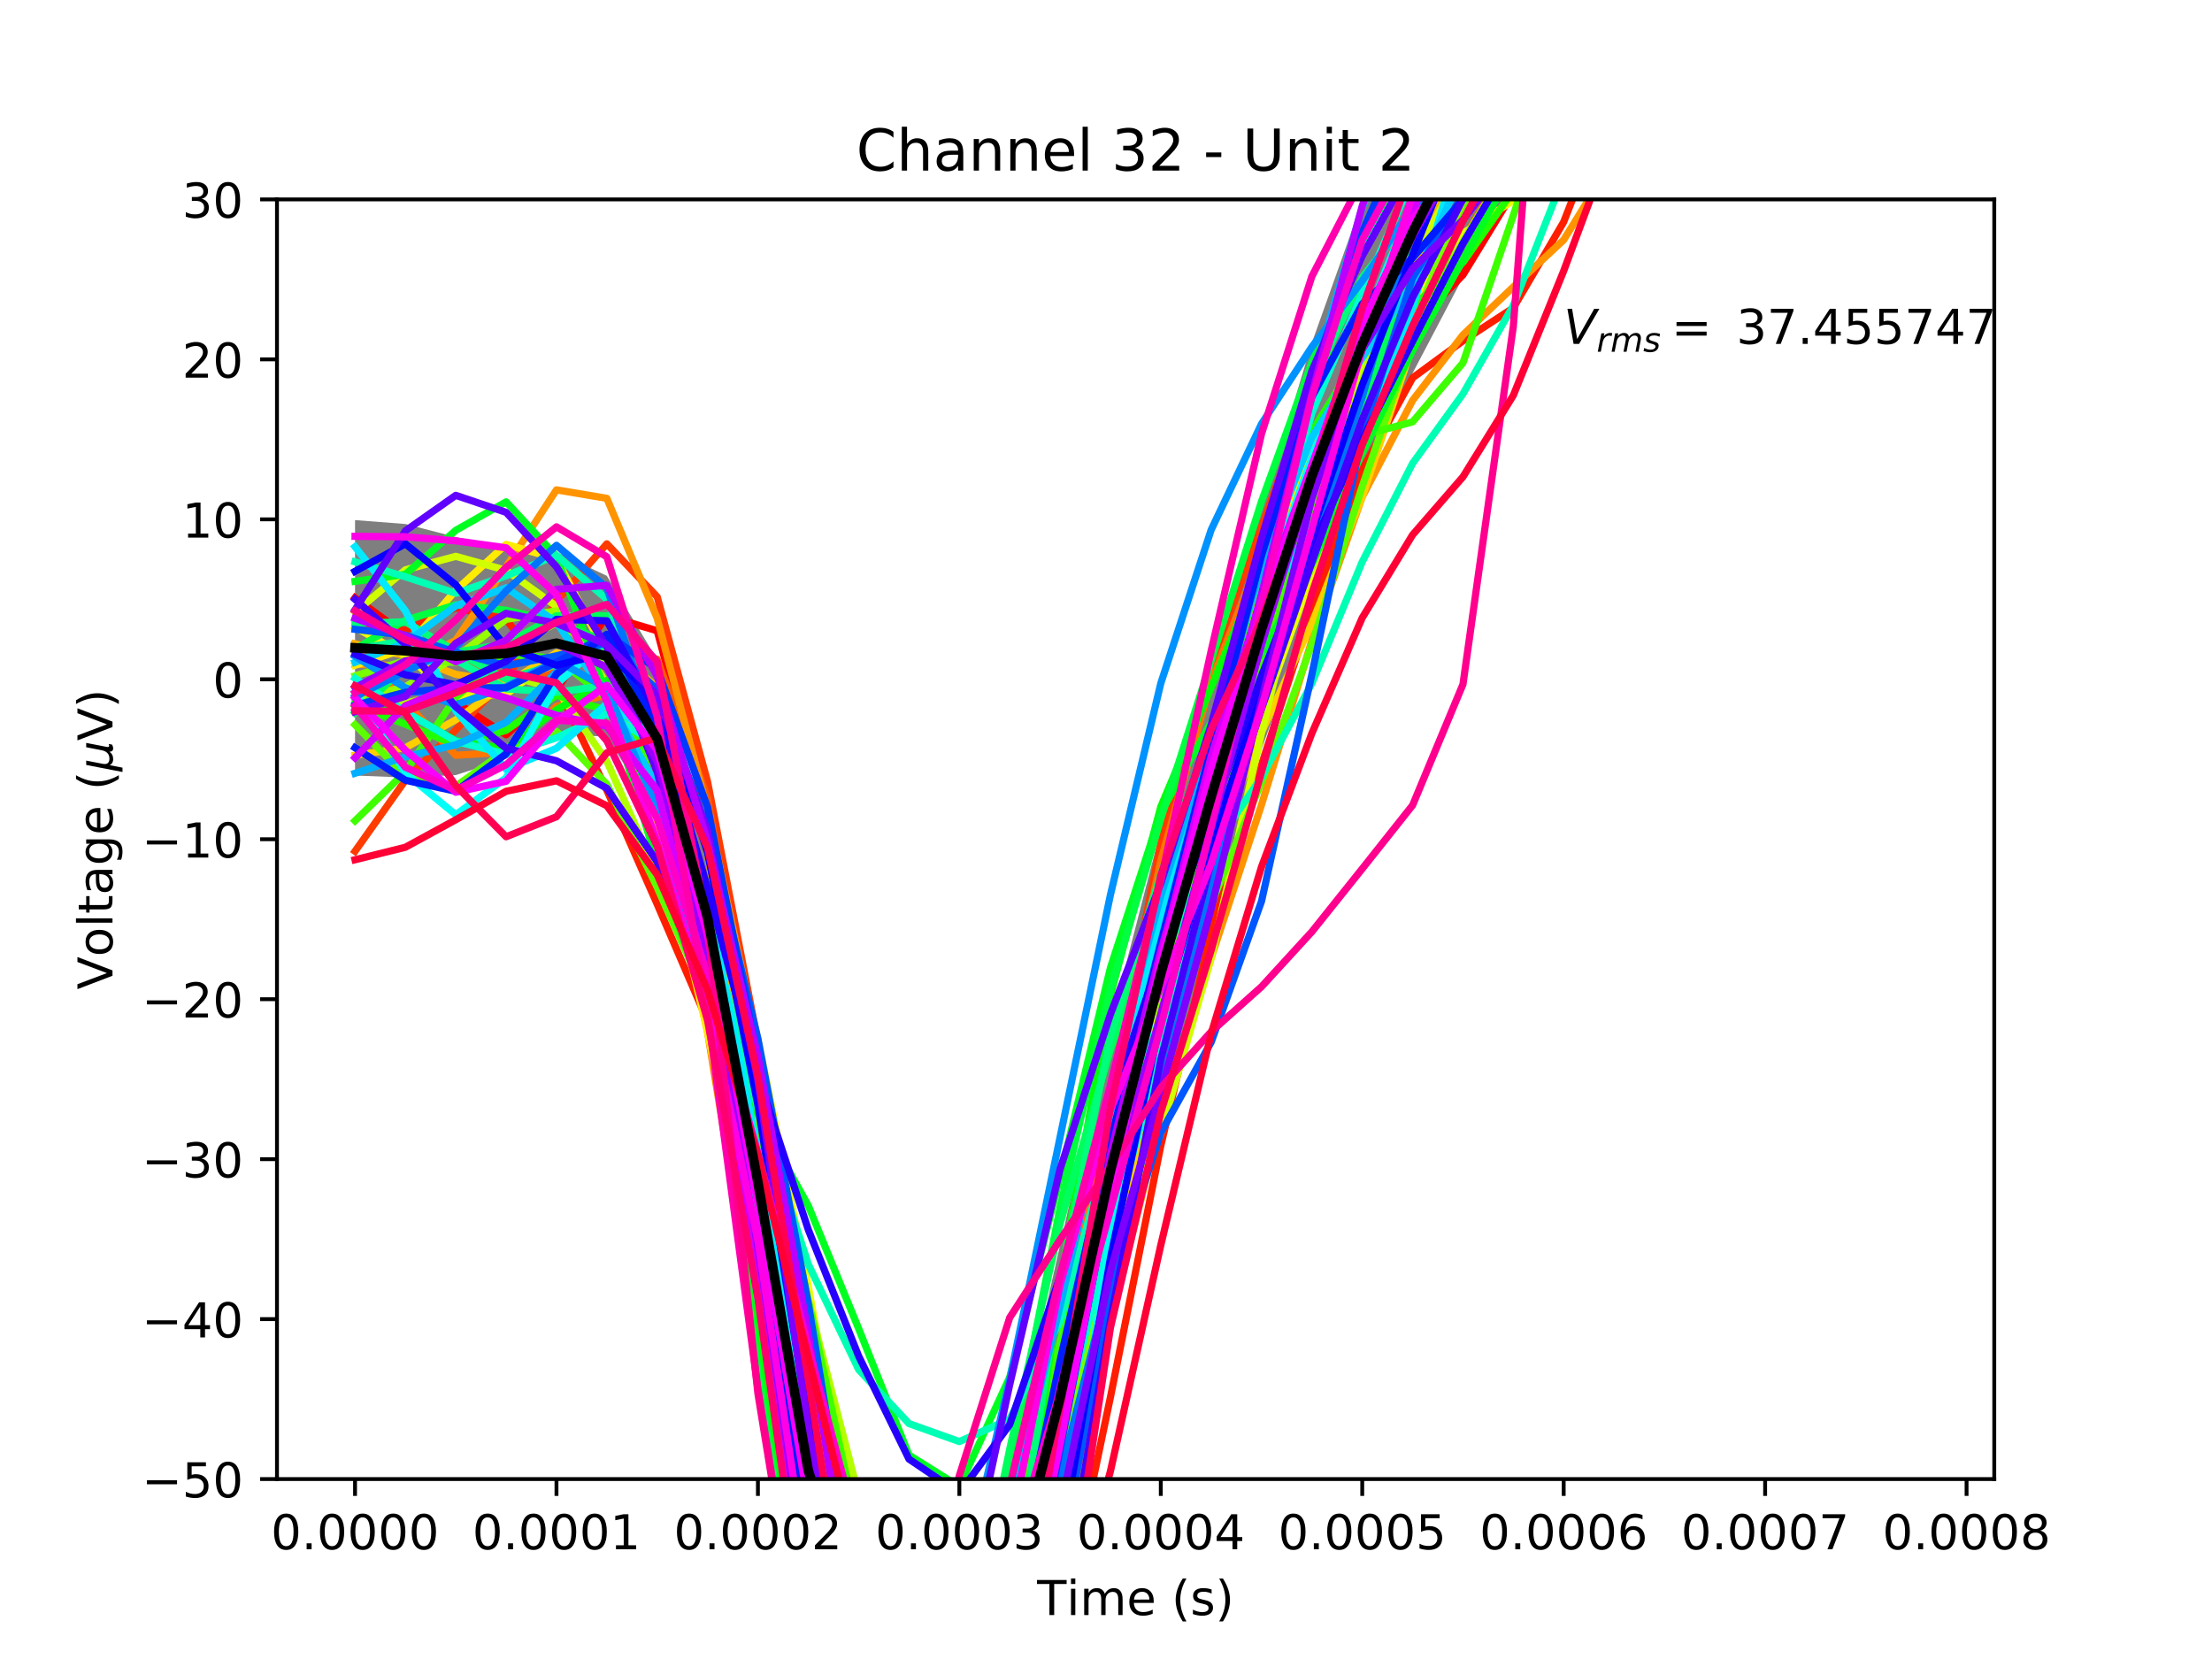 <?xml version="1.0" encoding="utf-8" standalone="no"?>
<!DOCTYPE svg PUBLIC "-//W3C//DTD SVG 1.1//EN"
  "http://www.w3.org/Graphics/SVG/1.1/DTD/svg11.dtd">
<!-- Created with matplotlib (http://matplotlib.org/) -->
<svg height="345pt" version="1.1" viewBox="0 0 460 345" width="460pt" xmlns="http://www.w3.org/2000/svg" xmlns:xlink="http://www.w3.org/1999/xlink">
 <defs>
  <style type="text/css">
*{stroke-linecap:butt;stroke-linejoin:round;}
  </style>
 </defs>
 <g id="figure_1">
  <g id="patch_1">
   <path d="M 0 345.6 
L 460.8 345.6 
L 460.8 0 
L 0 0 
z
" style="fill:#ffffff;"/>
  </g>
  <g id="axes_1">
   <g id="patch_2">
    <path d="M 57.6 307.584 
L 414.72 307.584 
L 414.72 41.472 
L 57.6 41.472 
z
" style="fill:#ffffff;"/>
   </g>
   <g id="PolyCollection_1">
    <path clip-path="url(#p066c470639)" d="M 73.833 108.159 
L 73.833 161.274 
L 84.305 161.697 
L 94.778 161.181 
L 105.251 157.814 
L 115.724 152.712 
L 126.196 153.188 
L 136.669 170.037 
L 147.142 206.764 
L 157.615 267.801 
L 168.087 336.608 
L 178.56 362.226 
L 189.033 363.873 
L 199.505 363.958 
L 209.978 357.926 
L 220.451 322.406 
L 230.924 273.926 
L 241.396 232.479 
L 251.869 193.1 
L 262.342 155.804 
L 272.815 126.739 
L 283.287 101.26 
L 293.76 77.603 
L 304.233 57.671 
L 314.705 38.138 
L 325.178 21.572 
L 335.651 9.141 
L 346.124 1.843 
L 356.596 -0.836 
L 367.069 -0.828 
L 377.542 0.473 
L 388.015 2.986 
L 398.487 7.775 
L 398.487 -54.742 
L 398.487 -54.742 
L 388.015 -56.947 
L 377.542 -57.112 
L 367.069 -55.838 
L 356.596 -52.72 
L 346.124 -47.488 
L 335.651 -41.219 
L 325.178 -33.3 
L 314.705 -19.198 
L 304.233 -2.39 
L 293.76 18.968 
L 283.287 41.919 
L 272.815 71.269 
L 262.342 105.928 
L 251.869 138.264 
L 241.396 172.482 
L 230.924 213.04 
L 220.451 258.93 
L 209.978 305.24 
L 199.505 325.809 
L 189.033 328.002 
L 178.56 315.445 
L 168.087 274.991 
L 157.615 223.921 
L 147.142 174.85 
L 136.669 137.166 
L 126.196 119.75 
L 115.724 114.8 
L 105.251 113.967 
L 94.778 111.68 
L 84.305 108.969 
L 73.833 108.159 
z
" style="fill-opacity:0.5;"/>
   </g>
   <g id="matplotlib.axis_1">
    <g id="xtick_1">
     <g id="line2d_1">
      <defs>
       <path d="M 0 0 
L 0 3.5 
" id="mf783a11e44" style="stroke:#000000;stroke-width:0.8;"/>
      </defs>
      <g>
       <use style="stroke:#000000;stroke-width:0.8;" x="73.833" xlink:href="#mf783a11e44" y="307.584"/>
      </g>
     </g>
     <g id="text_1">
      <!-- 0.0000 -->
      <defs>
       <path d="M 31.781 66.406 
Q 24.172 66.406 20.328 58.906 
Q 16.5 51.422 16.5 36.375 
Q 16.5 21.391 20.328 13.891 
Q 24.172 6.391 31.781 6.391 
Q 39.453 6.391 43.281 13.891 
Q 47.125 21.391 47.125 36.375 
Q 47.125 51.422 43.281 58.906 
Q 39.453 66.406 31.781 66.406 
z
M 31.781 74.219 
Q 44.047 74.219 50.516 64.516 
Q 56.984 54.828 56.984 36.375 
Q 56.984 17.969 50.516 8.266 
Q 44.047 -1.422 31.781 -1.422 
Q 19.531 -1.422 13.062 8.266 
Q 6.594 17.969 6.594 36.375 
Q 6.594 54.828 13.062 64.516 
Q 19.531 74.219 31.781 74.219 
z
" id="DejaVuSans-30"/>
       <path d="M 10.688 12.406 
L 21 12.406 
L 21 0 
L 10.688 0 
z
" id="DejaVuSans-2e"/>
      </defs>
      <g transform="translate(56.337 322.182)scale(0.1 -0.1)">
       <use xlink:href="#DejaVuSans-30"/>
       <use x="63.623" xlink:href="#DejaVuSans-2e"/>
       <use x="95.41" xlink:href="#DejaVuSans-30"/>
       <use x="159.033" xlink:href="#DejaVuSans-30"/>
       <use x="222.656" xlink:href="#DejaVuSans-30"/>
       <use x="286.279" xlink:href="#DejaVuSans-30"/>
      </g>
     </g>
    </g>
    <g id="xtick_2">
     <g id="line2d_2">
      <g>
       <use style="stroke:#000000;stroke-width:0.8;" x="115.724" xlink:href="#mf783a11e44" y="307.584"/>
      </g>
     </g>
     <g id="text_2">
      <!-- 0.0001 -->
      <defs>
       <path d="M 12.406 8.297 
L 28.516 8.297 
L 28.516 63.922 
L 10.984 60.406 
L 10.984 69.391 
L 28.422 72.906 
L 38.281 72.906 
L 38.281 8.297 
L 54.391 8.297 
L 54.391 0 
L 12.406 0 
z
" id="DejaVuSans-31"/>
      </defs>
      <g transform="translate(98.228 322.182)scale(0.1 -0.1)">
       <use xlink:href="#DejaVuSans-30"/>
       <use x="63.623" xlink:href="#DejaVuSans-2e"/>
       <use x="95.41" xlink:href="#DejaVuSans-30"/>
       <use x="159.033" xlink:href="#DejaVuSans-30"/>
       <use x="222.656" xlink:href="#DejaVuSans-30"/>
       <use x="286.279" xlink:href="#DejaVuSans-31"/>
      </g>
     </g>
    </g>
    <g id="xtick_3">
     <g id="line2d_3">
      <g>
       <use style="stroke:#000000;stroke-width:0.8;" x="157.615" xlink:href="#mf783a11e44" y="307.584"/>
      </g>
     </g>
     <g id="text_3">
      <!-- 0.0002 -->
      <defs>
       <path d="M 19.188 8.297 
L 53.609 8.297 
L 53.609 0 
L 7.328 0 
L 7.328 8.297 
Q 12.938 14.109 22.625 23.891 
Q 32.328 33.688 34.812 36.531 
Q 39.547 41.844 41.422 45.531 
Q 43.312 49.219 43.312 52.781 
Q 43.312 58.594 39.234 62.25 
Q 35.156 65.922 28.609 65.922 
Q 23.969 65.922 18.812 64.312 
Q 13.672 62.703 7.812 59.422 
L 7.812 69.391 
Q 13.766 71.781 18.938 73 
Q 24.125 74.219 28.422 74.219 
Q 39.75 74.219 46.484 68.547 
Q 53.219 62.891 53.219 53.422 
Q 53.219 48.922 51.531 44.891 
Q 49.859 40.875 45.406 35.406 
Q 44.188 33.984 37.641 27.219 
Q 31.109 20.453 19.188 8.297 
z
" id="DejaVuSans-32"/>
      </defs>
      <g transform="translate(140.119 322.182)scale(0.1 -0.1)">
       <use xlink:href="#DejaVuSans-30"/>
       <use x="63.623" xlink:href="#DejaVuSans-2e"/>
       <use x="95.41" xlink:href="#DejaVuSans-30"/>
       <use x="159.033" xlink:href="#DejaVuSans-30"/>
       <use x="222.656" xlink:href="#DejaVuSans-30"/>
       <use x="286.279" xlink:href="#DejaVuSans-32"/>
      </g>
     </g>
    </g>
    <g id="xtick_4">
     <g id="line2d_4">
      <g>
       <use style="stroke:#000000;stroke-width:0.8;" x="199.505" xlink:href="#mf783a11e44" y="307.584"/>
      </g>
     </g>
     <g id="text_4">
      <!-- 0.0003 -->
      <defs>
       <path d="M 40.578 39.312 
Q 47.656 37.797 51.625 33 
Q 55.609 28.219 55.609 21.188 
Q 55.609 10.406 48.188 4.484 
Q 40.766 -1.422 27.094 -1.422 
Q 22.516 -1.422 17.656 -0.516 
Q 12.797 0.391 7.625 2.203 
L 7.625 11.719 
Q 11.719 9.328 16.594 8.109 
Q 21.484 6.891 26.812 6.891 
Q 36.078 6.891 40.938 10.547 
Q 45.797 14.203 45.797 21.188 
Q 45.797 27.641 41.281 31.266 
Q 36.766 34.906 28.719 34.906 
L 20.219 34.906 
L 20.219 43.016 
L 29.109 43.016 
Q 36.375 43.016 40.234 45.922 
Q 44.094 48.828 44.094 54.297 
Q 44.094 59.906 40.109 62.906 
Q 36.141 65.922 28.719 65.922 
Q 24.656 65.922 20.016 65.031 
Q 15.375 64.156 9.812 62.312 
L 9.812 71.094 
Q 15.438 72.656 20.344 73.438 
Q 25.25 74.219 29.594 74.219 
Q 40.828 74.219 47.359 69.109 
Q 53.906 64.016 53.906 55.328 
Q 53.906 49.266 50.438 45.094 
Q 46.969 40.922 40.578 39.312 
z
" id="DejaVuSans-33"/>
      </defs>
      <g transform="translate(182.01 322.182)scale(0.1 -0.1)">
       <use xlink:href="#DejaVuSans-30"/>
       <use x="63.623" xlink:href="#DejaVuSans-2e"/>
       <use x="95.41" xlink:href="#DejaVuSans-30"/>
       <use x="159.033" xlink:href="#DejaVuSans-30"/>
       <use x="222.656" xlink:href="#DejaVuSans-30"/>
       <use x="286.279" xlink:href="#DejaVuSans-33"/>
      </g>
     </g>
    </g>
    <g id="xtick_5">
     <g id="line2d_5">
      <g>
       <use style="stroke:#000000;stroke-width:0.8;" x="241.396" xlink:href="#mf783a11e44" y="307.584"/>
      </g>
     </g>
     <g id="text_5">
      <!-- 0.0004 -->
      <defs>
       <path d="M 37.797 64.312 
L 12.891 25.391 
L 37.797 25.391 
z
M 35.203 72.906 
L 47.609 72.906 
L 47.609 25.391 
L 58.016 25.391 
L 58.016 17.188 
L 47.609 17.188 
L 47.609 0 
L 37.797 0 
L 37.797 17.188 
L 4.891 17.188 
L 4.891 26.703 
z
" id="DejaVuSans-34"/>
      </defs>
      <g transform="translate(223.901 322.182)scale(0.1 -0.1)">
       <use xlink:href="#DejaVuSans-30"/>
       <use x="63.623" xlink:href="#DejaVuSans-2e"/>
       <use x="95.41" xlink:href="#DejaVuSans-30"/>
       <use x="159.033" xlink:href="#DejaVuSans-30"/>
       <use x="222.656" xlink:href="#DejaVuSans-30"/>
       <use x="286.279" xlink:href="#DejaVuSans-34"/>
      </g>
     </g>
    </g>
    <g id="xtick_6">
     <g id="line2d_6">
      <g>
       <use style="stroke:#000000;stroke-width:0.8;" x="283.287" xlink:href="#mf783a11e44" y="307.584"/>
      </g>
     </g>
     <g id="text_6">
      <!-- 0.0005 -->
      <defs>
       <path d="M 10.797 72.906 
L 49.516 72.906 
L 49.516 64.594 
L 19.828 64.594 
L 19.828 46.734 
Q 21.969 47.469 24.109 47.828 
Q 26.266 48.188 28.422 48.188 
Q 40.625 48.188 47.75 41.5 
Q 54.891 34.812 54.891 23.391 
Q 54.891 11.625 47.562 5.094 
Q 40.234 -1.422 26.906 -1.422 
Q 22.312 -1.422 17.547 -0.641 
Q 12.797 0.141 7.719 1.703 
L 7.719 11.625 
Q 12.109 9.234 16.797 8.062 
Q 21.484 6.891 26.703 6.891 
Q 35.156 6.891 40.078 11.328 
Q 45.016 15.766 45.016 23.391 
Q 45.016 31 40.078 35.438 
Q 35.156 39.891 26.703 39.891 
Q 22.75 39.891 18.812 39.016 
Q 14.891 38.141 10.797 36.281 
z
" id="DejaVuSans-35"/>
      </defs>
      <g transform="translate(265.792 322.182)scale(0.1 -0.1)">
       <use xlink:href="#DejaVuSans-30"/>
       <use x="63.623" xlink:href="#DejaVuSans-2e"/>
       <use x="95.41" xlink:href="#DejaVuSans-30"/>
       <use x="159.033" xlink:href="#DejaVuSans-30"/>
       <use x="222.656" xlink:href="#DejaVuSans-30"/>
       <use x="286.279" xlink:href="#DejaVuSans-35"/>
      </g>
     </g>
    </g>
    <g id="xtick_7">
     <g id="line2d_7">
      <g>
       <use style="stroke:#000000;stroke-width:0.8;" x="325.178" xlink:href="#mf783a11e44" y="307.584"/>
      </g>
     </g>
     <g id="text_7">
      <!-- 0.0006 -->
      <defs>
       <path d="M 33.016 40.375 
Q 26.375 40.375 22.484 35.828 
Q 18.609 31.297 18.609 23.391 
Q 18.609 15.531 22.484 10.953 
Q 26.375 6.391 33.016 6.391 
Q 39.656 6.391 43.531 10.953 
Q 47.406 15.531 47.406 23.391 
Q 47.406 31.297 43.531 35.828 
Q 39.656 40.375 33.016 40.375 
z
M 52.594 71.297 
L 52.594 62.312 
Q 48.875 64.062 45.094 64.984 
Q 41.312 65.922 37.594 65.922 
Q 27.828 65.922 22.672 59.328 
Q 17.531 52.734 16.797 39.406 
Q 19.672 43.656 24.016 45.922 
Q 28.375 48.188 33.594 48.188 
Q 44.578 48.188 50.953 41.516 
Q 57.328 34.859 57.328 23.391 
Q 57.328 12.156 50.688 5.359 
Q 44.047 -1.422 33.016 -1.422 
Q 20.359 -1.422 13.672 8.266 
Q 6.984 17.969 6.984 36.375 
Q 6.984 53.656 15.188 63.938 
Q 23.391 74.219 37.203 74.219 
Q 40.922 74.219 44.703 73.484 
Q 48.484 72.75 52.594 71.297 
z
" id="DejaVuSans-36"/>
      </defs>
      <g transform="translate(307.683 322.182)scale(0.1 -0.1)">
       <use xlink:href="#DejaVuSans-30"/>
       <use x="63.623" xlink:href="#DejaVuSans-2e"/>
       <use x="95.41" xlink:href="#DejaVuSans-30"/>
       <use x="159.033" xlink:href="#DejaVuSans-30"/>
       <use x="222.656" xlink:href="#DejaVuSans-30"/>
       <use x="286.279" xlink:href="#DejaVuSans-36"/>
      </g>
     </g>
    </g>
    <g id="xtick_8">
     <g id="line2d_8">
      <g>
       <use style="stroke:#000000;stroke-width:0.8;" x="367.069" xlink:href="#mf783a11e44" y="307.584"/>
      </g>
     </g>
     <g id="text_8">
      <!-- 0.0007 -->
      <defs>
       <path d="M 8.203 72.906 
L 55.078 72.906 
L 55.078 68.703 
L 28.609 0 
L 18.312 0 
L 43.219 64.594 
L 8.203 64.594 
z
" id="DejaVuSans-37"/>
      </defs>
      <g transform="translate(349.574 322.182)scale(0.1 -0.1)">
       <use xlink:href="#DejaVuSans-30"/>
       <use x="63.623" xlink:href="#DejaVuSans-2e"/>
       <use x="95.41" xlink:href="#DejaVuSans-30"/>
       <use x="159.033" xlink:href="#DejaVuSans-30"/>
       <use x="222.656" xlink:href="#DejaVuSans-30"/>
       <use x="286.279" xlink:href="#DejaVuSans-37"/>
      </g>
     </g>
    </g>
    <g id="xtick_9">
     <g id="line2d_9">
      <g>
       <use style="stroke:#000000;stroke-width:0.8;" x="408.96" xlink:href="#mf783a11e44" y="307.584"/>
      </g>
     </g>
     <g id="text_9">
      <!-- 0.0008 -->
      <defs>
       <path d="M 31.781 34.625 
Q 24.75 34.625 20.719 30.859 
Q 16.703 27.094 16.703 20.516 
Q 16.703 13.922 20.719 10.156 
Q 24.75 6.391 31.781 6.391 
Q 38.812 6.391 42.859 10.172 
Q 46.922 13.969 46.922 20.516 
Q 46.922 27.094 42.891 30.859 
Q 38.875 34.625 31.781 34.625 
z
M 21.922 38.812 
Q 15.578 40.375 12.031 44.719 
Q 8.5 49.078 8.5 55.328 
Q 8.5 64.062 14.719 69.141 
Q 20.953 74.219 31.781 74.219 
Q 42.672 74.219 48.875 69.141 
Q 55.078 64.062 55.078 55.328 
Q 55.078 49.078 51.531 44.719 
Q 48 40.375 41.703 38.812 
Q 48.828 37.156 52.797 32.312 
Q 56.781 27.484 56.781 20.516 
Q 56.781 9.906 50.312 4.234 
Q 43.844 -1.422 31.781 -1.422 
Q 19.734 -1.422 13.25 4.234 
Q 6.781 9.906 6.781 20.516 
Q 6.781 27.484 10.781 32.312 
Q 14.797 37.156 21.922 38.812 
z
M 18.312 54.391 
Q 18.312 48.734 21.844 45.562 
Q 25.391 42.391 31.781 42.391 
Q 38.141 42.391 41.719 45.562 
Q 45.312 48.734 45.312 54.391 
Q 45.312 60.062 41.719 63.234 
Q 38.141 66.406 31.781 66.406 
Q 25.391 66.406 21.844 63.234 
Q 18.312 60.062 18.312 54.391 
z
" id="DejaVuSans-38"/>
      </defs>
      <g transform="translate(391.465 322.182)scale(0.1 -0.1)">
       <use xlink:href="#DejaVuSans-30"/>
       <use x="63.623" xlink:href="#DejaVuSans-2e"/>
       <use x="95.41" xlink:href="#DejaVuSans-30"/>
       <use x="159.033" xlink:href="#DejaVuSans-30"/>
       <use x="222.656" xlink:href="#DejaVuSans-30"/>
       <use x="286.279" xlink:href="#DejaVuSans-38"/>
      </g>
     </g>
    </g>
    <g id="text_10">
     <!-- Time (s) -->
     <defs>
      <path d="M -0.297 72.906 
L 61.375 72.906 
L 61.375 64.594 
L 35.5 64.594 
L 35.5 0 
L 25.594 0 
L 25.594 64.594 
L -0.297 64.594 
z
" id="DejaVuSans-54"/>
      <path d="M 9.422 54.688 
L 18.406 54.688 
L 18.406 0 
L 9.422 0 
z
M 9.422 75.984 
L 18.406 75.984 
L 18.406 64.594 
L 9.422 64.594 
z
" id="DejaVuSans-69"/>
      <path d="M 52 44.188 
Q 55.375 50.25 60.062 53.125 
Q 64.75 56 71.094 56 
Q 79.641 56 84.281 50.016 
Q 88.922 44.047 88.922 33.016 
L 88.922 0 
L 79.891 0 
L 79.891 32.719 
Q 79.891 40.578 77.094 44.375 
Q 74.312 48.188 68.609 48.188 
Q 61.625 48.188 57.562 43.547 
Q 53.516 38.922 53.516 30.906 
L 53.516 0 
L 44.484 0 
L 44.484 32.719 
Q 44.484 40.625 41.703 44.406 
Q 38.922 48.188 33.109 48.188 
Q 26.219 48.188 22.156 43.531 
Q 18.109 38.875 18.109 30.906 
L 18.109 0 
L 9.078 0 
L 9.078 54.688 
L 18.109 54.688 
L 18.109 46.188 
Q 21.188 51.219 25.484 53.609 
Q 29.781 56 35.688 56 
Q 41.656 56 45.828 52.969 
Q 50 49.953 52 44.188 
z
" id="DejaVuSans-6d"/>
      <path d="M 56.203 29.594 
L 56.203 25.203 
L 14.891 25.203 
Q 15.484 15.922 20.484 11.062 
Q 25.484 6.203 34.422 6.203 
Q 39.594 6.203 44.453 7.469 
Q 49.312 8.734 54.109 11.281 
L 54.109 2.781 
Q 49.266 0.734 44.188 -0.344 
Q 39.109 -1.422 33.891 -1.422 
Q 20.797 -1.422 13.156 6.188 
Q 5.516 13.812 5.516 26.812 
Q 5.516 40.234 12.766 48.109 
Q 20.016 56 32.328 56 
Q 43.359 56 49.781 48.891 
Q 56.203 41.797 56.203 29.594 
z
M 47.219 32.234 
Q 47.125 39.594 43.094 43.984 
Q 39.062 48.391 32.422 48.391 
Q 24.906 48.391 20.391 44.141 
Q 15.875 39.891 15.188 32.172 
z
" id="DejaVuSans-65"/>
      <path id="DejaVuSans-20"/>
      <path d="M 31 75.875 
Q 24.469 64.656 21.281 53.656 
Q 18.109 42.672 18.109 31.391 
Q 18.109 20.125 21.312 9.062 
Q 24.516 -2 31 -13.188 
L 23.188 -13.188 
Q 15.875 -1.703 12.234 9.375 
Q 8.594 20.453 8.594 31.391 
Q 8.594 42.281 12.203 53.312 
Q 15.828 64.359 23.188 75.875 
z
" id="DejaVuSans-28"/>
      <path d="M 44.281 53.078 
L 44.281 44.578 
Q 40.484 46.531 36.375 47.5 
Q 32.281 48.484 27.875 48.484 
Q 21.188 48.484 17.844 46.438 
Q 14.5 44.391 14.5 40.281 
Q 14.5 37.156 16.891 35.375 
Q 19.281 33.594 26.516 31.984 
L 29.594 31.297 
Q 39.156 29.25 43.188 25.516 
Q 47.219 21.781 47.219 15.094 
Q 47.219 7.469 41.188 3.016 
Q 35.156 -1.422 24.609 -1.422 
Q 20.219 -1.422 15.453 -0.562 
Q 10.688 0.297 5.422 2 
L 5.422 11.281 
Q 10.406 8.688 15.234 7.391 
Q 20.062 6.109 24.812 6.109 
Q 31.156 6.109 34.562 8.281 
Q 37.984 10.453 37.984 14.406 
Q 37.984 18.062 35.516 20.016 
Q 33.062 21.969 24.703 23.781 
L 21.578 24.516 
Q 13.234 26.266 9.516 29.906 
Q 5.812 33.547 5.812 39.891 
Q 5.812 47.609 11.281 51.797 
Q 16.75 56 26.812 56 
Q 31.781 56 36.172 55.266 
Q 40.578 54.547 44.281 53.078 
z
" id="DejaVuSans-73"/>
      <path d="M 8.016 75.875 
L 15.828 75.875 
Q 23.141 64.359 26.781 53.312 
Q 30.422 42.281 30.422 31.391 
Q 30.422 20.453 26.781 9.375 
Q 23.141 -1.703 15.828 -13.188 
L 8.016 -13.188 
Q 14.5 -2 17.703 9.062 
Q 20.906 20.125 20.906 31.391 
Q 20.906 42.672 17.703 53.656 
Q 14.5 64.656 8.016 75.875 
z
" id="DejaVuSans-29"/>
     </defs>
     <g transform="translate(215.677 335.861)scale(0.1 -0.1)">
      <use xlink:href="#DejaVuSans-54"/>
      <use x="61.037" xlink:href="#DejaVuSans-69"/>
      <use x="88.82" xlink:href="#DejaVuSans-6d"/>
      <use x="186.232" xlink:href="#DejaVuSans-65"/>
      <use x="247.756" xlink:href="#DejaVuSans-20"/>
      <use x="279.543" xlink:href="#DejaVuSans-28"/>
      <use x="318.557" xlink:href="#DejaVuSans-73"/>
      <use x="370.656" xlink:href="#DejaVuSans-29"/>
     </g>
    </g>
   </g>
   <g id="matplotlib.axis_2">
    <g id="ytick_1">
     <g id="line2d_10">
      <defs>
       <path d="M 0 0 
L -3.5 0 
" id="m687dde9a74" style="stroke:#000000;stroke-width:0.8;"/>
      </defs>
      <g>
       <use style="stroke:#000000;stroke-width:0.8;" x="57.6" xlink:href="#m687dde9a74" y="307.584"/>
      </g>
     </g>
     <g id="text_11">
      <!-- −50 -->
      <defs>
       <path d="M 10.594 35.5 
L 73.188 35.5 
L 73.188 27.203 
L 10.594 27.203 
z
" id="DejaVuSans-2212"/>
      </defs>
      <g transform="translate(29.495 311.383)scale(0.1 -0.1)">
       <use xlink:href="#DejaVuSans-2212"/>
       <use x="83.789" xlink:href="#DejaVuSans-35"/>
       <use x="147.412" xlink:href="#DejaVuSans-30"/>
      </g>
     </g>
    </g>
    <g id="ytick_2">
     <g id="line2d_11">
      <g>
       <use style="stroke:#000000;stroke-width:0.8;" x="57.6" xlink:href="#m687dde9a74" y="274.32"/>
      </g>
     </g>
     <g id="text_12">
      <!-- −40 -->
      <g transform="translate(29.495 278.119)scale(0.1 -0.1)">
       <use xlink:href="#DejaVuSans-2212"/>
       <use x="83.789" xlink:href="#DejaVuSans-34"/>
       <use x="147.412" xlink:href="#DejaVuSans-30"/>
      </g>
     </g>
    </g>
    <g id="ytick_3">
     <g id="line2d_12">
      <g>
       <use style="stroke:#000000;stroke-width:0.8;" x="57.6" xlink:href="#m687dde9a74" y="241.056"/>
      </g>
     </g>
     <g id="text_13">
      <!-- −30 -->
      <g transform="translate(29.495 244.855)scale(0.1 -0.1)">
       <use xlink:href="#DejaVuSans-2212"/>
       <use x="83.789" xlink:href="#DejaVuSans-33"/>
       <use x="147.412" xlink:href="#DejaVuSans-30"/>
      </g>
     </g>
    </g>
    <g id="ytick_4">
     <g id="line2d_13">
      <g>
       <use style="stroke:#000000;stroke-width:0.8;" x="57.6" xlink:href="#m687dde9a74" y="207.792"/>
      </g>
     </g>
     <g id="text_14">
      <!-- −20 -->
      <g transform="translate(29.495 211.591)scale(0.1 -0.1)">
       <use xlink:href="#DejaVuSans-2212"/>
       <use x="83.789" xlink:href="#DejaVuSans-32"/>
       <use x="147.412" xlink:href="#DejaVuSans-30"/>
      </g>
     </g>
    </g>
    <g id="ytick_5">
     <g id="line2d_14">
      <g>
       <use style="stroke:#000000;stroke-width:0.8;" x="57.6" xlink:href="#m687dde9a74" y="174.528"/>
      </g>
     </g>
     <g id="text_15">
      <!-- −10 -->
      <g transform="translate(29.495 178.327)scale(0.1 -0.1)">
       <use xlink:href="#DejaVuSans-2212"/>
       <use x="83.789" xlink:href="#DejaVuSans-31"/>
       <use x="147.412" xlink:href="#DejaVuSans-30"/>
      </g>
     </g>
    </g>
    <g id="ytick_6">
     <g id="line2d_15">
      <g>
       <use style="stroke:#000000;stroke-width:0.8;" x="57.6" xlink:href="#m687dde9a74" y="141.264"/>
      </g>
     </g>
     <g id="text_16">
      <!-- 0 -->
      <g transform="translate(44.237 145.063)scale(0.1 -0.1)">
       <use xlink:href="#DejaVuSans-30"/>
      </g>
     </g>
    </g>
    <g id="ytick_7">
     <g id="line2d_16">
      <g>
       <use style="stroke:#000000;stroke-width:0.8;" x="57.6" xlink:href="#m687dde9a74" y="108"/>
      </g>
     </g>
     <g id="text_17">
      <!-- 10 -->
      <g transform="translate(37.875 111.799)scale(0.1 -0.1)">
       <use xlink:href="#DejaVuSans-31"/>
       <use x="63.623" xlink:href="#DejaVuSans-30"/>
      </g>
     </g>
    </g>
    <g id="ytick_8">
     <g id="line2d_17">
      <g>
       <use style="stroke:#000000;stroke-width:0.8;" x="57.6" xlink:href="#m687dde9a74" y="74.736"/>
      </g>
     </g>
     <g id="text_18">
      <!-- 20 -->
      <g transform="translate(37.875 78.535)scale(0.1 -0.1)">
       <use xlink:href="#DejaVuSans-32"/>
       <use x="63.623" xlink:href="#DejaVuSans-30"/>
      </g>
     </g>
    </g>
    <g id="ytick_9">
     <g id="line2d_18">
      <g>
       <use style="stroke:#000000;stroke-width:0.8;" x="57.6" xlink:href="#m687dde9a74" y="41.472"/>
      </g>
     </g>
     <g id="text_19">
      <!-- 30 -->
      <g transform="translate(37.875 45.271)scale(0.1 -0.1)">
       <use xlink:href="#DejaVuSans-33"/>
       <use x="63.623" xlink:href="#DejaVuSans-30"/>
      </g>
     </g>
    </g>
    <g id="text_20">
     <!-- Voltage ($\mu$V) -->
     <defs>
      <path d="M 28.609 0 
L 0.781 72.906 
L 11.078 72.906 
L 34.188 11.531 
L 57.328 72.906 
L 67.578 72.906 
L 39.797 0 
z
" id="DejaVuSans-56"/>
      <path d="M 30.609 48.391 
Q 23.391 48.391 19.188 42.75 
Q 14.984 37.109 14.984 27.297 
Q 14.984 17.484 19.156 11.844 
Q 23.344 6.203 30.609 6.203 
Q 37.797 6.203 41.984 11.859 
Q 46.188 17.531 46.188 27.297 
Q 46.188 37.016 41.984 42.703 
Q 37.797 48.391 30.609 48.391 
z
M 30.609 56 
Q 42.328 56 49.016 48.375 
Q 55.719 40.766 55.719 27.297 
Q 55.719 13.875 49.016 6.219 
Q 42.328 -1.422 30.609 -1.422 
Q 18.844 -1.422 12.172 6.219 
Q 5.516 13.875 5.516 27.297 
Q 5.516 40.766 12.172 48.375 
Q 18.844 56 30.609 56 
z
" id="DejaVuSans-6f"/>
      <path d="M 9.422 75.984 
L 18.406 75.984 
L 18.406 0 
L 9.422 0 
z
" id="DejaVuSans-6c"/>
      <path d="M 18.312 70.219 
L 18.312 54.688 
L 36.812 54.688 
L 36.812 47.703 
L 18.312 47.703 
L 18.312 18.016 
Q 18.312 11.328 20.141 9.422 
Q 21.969 7.516 27.594 7.516 
L 36.812 7.516 
L 36.812 0 
L 27.594 0 
Q 17.188 0 13.234 3.875 
Q 9.281 7.766 9.281 18.016 
L 9.281 47.703 
L 2.688 47.703 
L 2.688 54.688 
L 9.281 54.688 
L 9.281 70.219 
z
" id="DejaVuSans-74"/>
      <path d="M 34.281 27.484 
Q 23.391 27.484 19.188 25 
Q 14.984 22.516 14.984 16.5 
Q 14.984 11.719 18.141 8.906 
Q 21.297 6.109 26.703 6.109 
Q 34.188 6.109 38.703 11.406 
Q 43.219 16.703 43.219 25.484 
L 43.219 27.484 
z
M 52.203 31.203 
L 52.203 0 
L 43.219 0 
L 43.219 8.297 
Q 40.141 3.328 35.547 0.953 
Q 30.953 -1.422 24.312 -1.422 
Q 15.922 -1.422 10.953 3.297 
Q 6 8.016 6 15.922 
Q 6 25.141 12.172 29.828 
Q 18.359 34.516 30.609 34.516 
L 43.219 34.516 
L 43.219 35.406 
Q 43.219 41.609 39.141 45 
Q 35.062 48.391 27.688 48.391 
Q 23 48.391 18.547 47.266 
Q 14.109 46.141 10.016 43.891 
L 10.016 52.203 
Q 14.938 54.109 19.578 55.047 
Q 24.219 56 28.609 56 
Q 40.484 56 46.344 49.844 
Q 52.203 43.703 52.203 31.203 
z
" id="DejaVuSans-61"/>
      <path d="M 45.406 27.984 
Q 45.406 37.75 41.375 43.109 
Q 37.359 48.484 30.078 48.484 
Q 22.859 48.484 18.828 43.109 
Q 14.797 37.75 14.797 27.984 
Q 14.797 18.266 18.828 12.891 
Q 22.859 7.516 30.078 7.516 
Q 37.359 7.516 41.375 12.891 
Q 45.406 18.266 45.406 27.984 
z
M 54.391 6.781 
Q 54.391 -7.172 48.188 -13.984 
Q 42 -20.797 29.203 -20.797 
Q 24.469 -20.797 20.266 -20.094 
Q 16.062 -19.391 12.109 -17.922 
L 12.109 -9.188 
Q 16.062 -11.328 19.922 -12.344 
Q 23.781 -13.375 27.781 -13.375 
Q 36.625 -13.375 41.016 -8.766 
Q 45.406 -4.156 45.406 5.172 
L 45.406 9.625 
Q 42.625 4.781 38.281 2.391 
Q 33.938 0 27.875 0 
Q 17.828 0 11.672 7.656 
Q 5.516 15.328 5.516 27.984 
Q 5.516 40.672 11.672 48.328 
Q 17.828 56 27.875 56 
Q 33.938 56 38.281 53.609 
Q 42.625 51.219 45.406 46.391 
L 45.406 54.688 
L 54.391 54.688 
z
" id="DejaVuSans-67"/>
      <path d="M -1.312 -20.797 
L 13.375 54.688 
L 22.406 54.688 
L 15.766 20.656 
Q 15.578 19.625 15.422 18.359 
Q 15.281 17.094 15.281 15.828 
Q 15.281 11.281 18.141 8.828 
Q 21 6.391 26.312 6.391 
Q 33.547 6.391 37.984 10.484 
Q 42.438 14.594 44 22.797 
L 50.203 54.688 
L 59.188 54.688 
L 51.031 12.641 
Q 50.828 11.719 50.75 11.031 
Q 50.688 10.359 50.688 9.812 
Q 50.688 8.297 51.297 7.594 
Q 51.906 6.891 53.219 6.891 
Q 53.719 6.891 54.562 7.125 
Q 55.422 7.375 56.984 8.016 
L 55.609 0.781 
Q 53.469 -0.297 51.516 -0.859 
Q 49.562 -1.422 47.703 -1.422 
Q 44.484 -1.422 42.656 0.625 
Q 40.828 2.688 40.828 6.297 
Q 38.094 2.391 34.297 0.484 
Q 30.516 -1.422 25.391 -1.422 
Q 20.844 -1.422 17.453 0.672 
Q 14.062 2.781 12.984 6.203 
L 7.719 -20.797 
z
" id="DejaVuSans-Oblique-3bc"/>
     </defs>
     <g transform="translate(23.395 205.778)rotate(-90)scale(0.1 -0.1)">
      <use transform="translate(0 0.016)" xlink:href="#DejaVuSans-56"/>
      <use transform="translate(68.408 0.016)" xlink:href="#DejaVuSans-6f"/>
      <use transform="translate(129.59 0.016)" xlink:href="#DejaVuSans-6c"/>
      <use transform="translate(157.373 0.016)" xlink:href="#DejaVuSans-74"/>
      <use transform="translate(196.582 0.016)" xlink:href="#DejaVuSans-61"/>
      <use transform="translate(257.861 0.016)" xlink:href="#DejaVuSans-67"/>
      <use transform="translate(321.338 0.016)" xlink:href="#DejaVuSans-65"/>
      <use transform="translate(382.861 0.016)" xlink:href="#DejaVuSans-20"/>
      <use transform="translate(414.648 0.016)" xlink:href="#DejaVuSans-28"/>
      <use transform="translate(453.662 0.016)" xlink:href="#DejaVuSans-Oblique-3bc"/>
      <use transform="translate(517.285 0.016)" xlink:href="#DejaVuSans-56"/>
      <use transform="translate(585.693 0.016)" xlink:href="#DejaVuSans-29"/>
     </g>
    </g>
   </g>
   <g id="line2d_19">
    <path clip-path="url(#p066c470639)" d="M 73.833 134.716 
L 84.305 135.333 
L 94.778 136.431 
L 105.251 135.891 
L 115.724 133.756 
L 126.196 136.469 
L 136.669 153.601 
L 147.142 190.807 
L 157.615 245.861 
L 168.087 305.799 
L 178.56 338.836 
L 189.033 345.937 
L 199.505 344.884 
L 209.978 331.583 
L 220.451 290.668 
L 230.924 243.483 
L 241.396 202.48 
L 251.869 165.682 
L 262.342 130.866 
L 272.815 99.004 
L 283.287 71.59 
L 293.76 48.285 
L 304.233 27.64 
L 314.705 9.47 
L 321.856 -1 
" style="fill:none;stroke:#000000;stroke-linecap:square;stroke-width:1.5;"/>
   </g>
   <g id="line2d_20">
    <path clip-path="url(#p066c470639)" d="M 73.833 124.32 
L 84.305 132.012 
L 94.778 146.046 
L 105.251 152.802 
L 115.724 143.447 
L 126.196 128.062 
L 136.669 131.181 
L 147.142 170.266 
L 157.615 239.497 
L 168.087 314.861 
L 176.547 346.6 
M 204.545 346.6 
L 209.978 338.457 
L 220.451 288.353 
L 230.924 239.497 
L 241.396 198.956 
L 251.869 168.395 
L 262.342 141.264 
L 272.815 110.391 
L 283.287 83.468 
L 293.76 67.979 
L 304.233 57.168 
L 314.705 40.017 
L 325.178 16.524 
L 335.651 -0.42 
L 340.522 -1 
M 347.369 -1 
L 356.596 3.946 
L 367.069 0.308 
L 367.919 -1 
" style="fill:none;stroke:#ff0000;stroke-linecap:square;stroke-width:1.5;"/>
   </g>
   <g id="line2d_21">
    <path clip-path="url(#p066c470639)" d="M 73.833 130.557 
L 84.305 131.077 
L 94.778 126.399 
L 105.251 128.79 
L 115.724 142.511 
L 126.196 164.341 
L 136.669 188.042 
L 147.142 212.366 
L 157.615 249.268 
L 168.087 305.297 
L 176.941 346.6 
M 215.787 346.6 
L 220.451 340.536 
L 230.924 290.536 
L 241.396 238.249 
L 251.869 193.967 
L 262.342 159.039 
L 272.815 126.815 
L 283.287 97.709 
L 293.76 78.582 
L 304.233 70.89 
L 314.705 64.029 
L 325.178 46.15 
L 335.651 19.331 
L 344.795 -1 
" style="fill:none;stroke:#ff1e00;stroke-linecap:square;stroke-width:1.5;"/>
   </g>
   <g id="line2d_22">
    <path clip-path="url(#p066c470639)" d="M 73.833 177.023 
L 84.305 162.262 
L 94.778 151.763 
L 105.251 141.16 
L 115.724 125.048 
L 126.196 113.094 
L 136.669 124.112 
L 147.142 162.574 
L 157.615 216.732 
L 168.087 271.929 
L 178.56 317.251 
L 189.033 345.526 
L 191.335 346.6 
M 201.369 346.6 
L 209.978 328.998 
L 220.451 284.195 
L 230.924 227.231 
L 241.396 175.464 
L 251.869 138.145 
L 262.342 109.559 
L 272.815 80.661 
L 283.287 50.724 
L 293.76 25.464 
L 304.233 8.52 
L 314.705 0.204 
L 318.171 -1 
" style="fill:none;stroke:#ff3b00;stroke-linecap:square;stroke-width:1.5;"/>
   </g>
   <g id="line2d_23">
    <path clip-path="url(#p066c470639)" d="M 73.833 133.988 
L 84.305 134.091 
L 94.778 137.002 
L 105.251 140.64 
L 115.724 139.705 
L 126.196 134.299 
L 136.669 137.106 
L 147.142 165.9 
L 157.615 225.567 
L 168.087 298.228 
L 177.145 346.6 
M 212.313 346.6 
L 220.451 320.266 
L 230.924 267.667 
L 241.396 220.162 
L 251.869 180.869 
L 262.342 146.15 
L 272.815 115.069 
L 283.287 88.146 
L 293.76 66.836 
L 304.233 49.996 
L 314.705 32.013 
L 325.178 13.405 
L 335.651 0.1 
L 338.009 -1 
" style="fill:none;stroke:#ff5900;stroke-linecap:square;stroke-width:1.5;"/>
   </g>
   <g id="line2d_24">
    <path clip-path="url(#p066c470639)" d="M 73.833 135.443 
L 84.305 146.046 
L 94.778 157.064 
L 105.251 156.441 
L 115.724 146.877 
L 126.196 144.59 
L 136.669 166.212 
L 147.142 214.549 
L 157.615 278.79 
L 168.087 343.239 
L 171.312 346.6 
M 204.718 346.6 
L 209.978 338.977 
L 220.451 282.636 
L 230.924 227.542 
L 241.396 178.998 
L 251.869 141.784 
L 262.342 114.965 
L 272.815 92.407 
L 283.287 70.058 
L 293.76 49.268 
L 304.233 30.557 
L 314.705 12.366 
L 322.673 -1 
" style="fill:none;stroke:#ff7600;stroke-linecap:square;stroke-width:1.5;"/>
   </g>
   <g id="line2d_25">
    <path clip-path="url(#p066c470639)" d="M 73.833 138.145 
L 84.305 138.457 
L 94.778 133.156 
L 105.251 117.875 
L 115.724 101.867 
L 126.196 103.634 
L 136.669 128.582 
L 147.142 168.499 
L 157.615 217.251 
L 168.087 275.256 
L 178.56 340.536 
L 183.224 346.6 
M 212.776 346.6 
L 220.451 325.879 
L 230.924 275.048 
L 241.396 232.844 
L 251.869 199.164 
L 262.342 167.355 
L 272.815 133.156 
L 283.287 103.322 
L 293.76 83.26 
L 304.233 69.642 
L 314.705 59.663 
L 325.178 49.892 
L 335.651 32.948 
L 346.124 9.144 
L 351.801 -1 
" style="fill:none;stroke:#ff9400;stroke-linecap:square;stroke-width:1.5;"/>
   </g>
   <g id="line2d_26">
    <path clip-path="url(#p066c470639)" d="M 73.833 133.884 
L 84.305 136.378 
L 94.778 140.225 
L 105.251 141.992 
L 115.724 138.145 
L 126.196 134.091 
L 136.669 142.927 
L 147.142 177.439 
L 157.615 239.497 
L 168.087 314.861 
L 176.547 346.6 
M 210.437 346.6 
L 220.451 304.258 
L 230.924 255.817 
L 241.396 204.57 
L 251.869 162.262 
L 262.342 136.17 
L 272.815 116.628 
L 283.287 90.225 
L 293.76 57.896 
L 304.233 29.31 
L 314.705 8.52 
L 321.81 -1 
" style="fill:none;stroke:#ffb100;stroke-linecap:square;stroke-width:1.5;"/>
   </g>
   <g id="line2d_27">
    <path clip-path="url(#p066c470639)" d="M 73.833 157.064 
L 84.305 155.505 
L 94.778 149.684 
L 105.251 142.2 
L 115.724 135.755 
L 126.196 137.834 
L 136.669 156.129 
L 147.142 192.615 
L 157.615 241.264 
L 168.087 290.64 
L 178.56 332.74 
L 185.339 346.6 
M 212.54 346.6 
L 220.451 323.28 
L 230.924 267.563 
L 241.396 216.316 
L 251.869 178.686 
L 262.342 152.283 
L 272.815 129.622 
L 283.287 103.322 
L 293.76 71.825 
L 304.233 41.888 
L 314.705 25.568 
L 325.178 24.32 
L 335.651 22.969 
L 346.124 10.911 
L 353.865 -1 
M 391.431 -1 
L 398.487 1.451 
" style="fill:none;stroke:#ffcf00;stroke-linecap:square;stroke-width:1.5;"/>
   </g>
   <g id="line2d_28">
    <path clip-path="url(#p066c470639)" d="M 73.833 138.353 
L 84.305 134.923 
L 94.778 122.761 
L 105.251 113.198 
L 115.724 116.212 
L 126.196 136.274 
L 136.669 170.682 
L 147.142 214.653 
L 157.615 266.732 
L 168.087 324.632 
L 175.88 346.6 
M 203.012 346.6 
L 209.978 331.596 
L 220.451 281.077 
L 230.924 236.17 
L 241.396 196.357 
L 251.869 157.48 
L 262.342 121.513 
L 272.815 93.135 
L 283.287 70.786 
L 293.76 48.229 
L 304.233 21.721 
L 314.705 -0.94 
L 314.767 -1 
" style="fill:none;stroke:#ffec00;stroke-linecap:square;stroke-width:1.5;"/>
   </g>
   <g id="line2d_29">
    <path clip-path="url(#p066c470639)" d="M 73.833 130.453 
L 84.305 136.274 
L 94.778 144.798 
L 105.251 144.382 
L 115.724 136.586 
L 126.196 133.364 
L 136.669 145.006 
L 147.142 174.216 
L 157.615 216.108 
L 168.087 267.563 
L 178.56 324.944 
L 186.325 346.6 
M 210.763 346.6 
L 220.451 300.827 
L 230.924 251.035 
L 241.396 209.143 
L 251.869 176.503 
L 262.342 148.748 
L 272.815 119.434 
L 283.287 88.457 
L 293.76 62.99 
L 304.233 48.541 
L 314.705 41.68 
L 325.178 34.299 
L 335.651 19.954 
L 346.124 1.971 
L 349.117 -1 
" style="fill:none;stroke:#eeff00;stroke-linecap:square;stroke-width:1.5;"/>
   </g>
   <g id="line2d_30">
    <path clip-path="url(#p066c470639)" d="M 73.833 127.335 
L 84.305 118.499 
L 94.778 115.692 
L 105.251 118.603 
L 115.724 126.087 
L 126.196 142.2 
L 136.669 169.85 
L 147.142 205.089 
L 157.615 245.11 
L 168.087 290.952 
L 178.56 335.339 
L 184.828 346.6 
M 201.045 346.6 
L 209.978 320.266 
L 220.451 287.21 
L 230.924 261.222 
L 241.396 235.651 
L 251.869 199.268 
L 262.342 152.387 
L 272.815 108.728 
L 283.287 77.023 
L 293.76 54.154 
L 304.233 35.027 
L 314.705 19.954 
L 325.178 8.728 
L 335.651 -0.94 
L 335.731 -1 
" style="fill:none;stroke:#d1ff00;stroke-linecap:square;stroke-width:1.5;"/>
   </g>
   <g id="line2d_31">
    <path clip-path="url(#p066c470639)" d="M 73.833 146.046 
L 84.305 146.254 
L 94.778 143.655 
L 105.251 140.328 
L 115.724 143.343 
L 126.196 158.312 
L 136.669 181.804 
L 147.142 206.96 
L 157.615 234.923 
L 168.087 270.578 
L 178.56 310.91 
L 189.033 341.16 
L 199.505 345.422 
L 209.978 324.008 
L 220.451 290.016 
L 230.924 253.426 
L 241.396 217.979 
L 251.869 182.636 
L 262.342 146.254 
L 272.815 111.534 
L 283.287 79.102 
L 293.76 48.748 
L 304.233 25.048 
L 314.705 12.158 
L 325.178 6.337 
L 334.418 -1 
" style="fill:none;stroke:#b3ff00;stroke-linecap:square;stroke-width:1.5;"/>
   </g>
   <g id="line2d_32">
    <path clip-path="url(#p066c470639)" d="M 73.833 145.422 
L 84.305 142.823 
L 94.778 136.69 
L 105.251 128.79 
L 115.724 127.023 
L 126.196 137.834 
L 136.669 159.143 
L 147.142 191.16 
L 157.615 235.547 
L 168.087 288.457 
L 178.56 338.561 
L 183.959 346.6 
M 208.786 346.6 
L 209.978 345.63 
L 220.451 292.823 
L 230.924 235.131 
L 241.396 191.68 
L 251.869 163.613 
L 262.342 141.056 
L 272.815 117.979 
L 283.287 93.031 
L 293.76 69.123 
L 304.233 50.204 
L 314.705 32.74 
L 325.178 9.975 
L 329.747 -1 
" style="fill:none;stroke:#96ff00;stroke-linecap:square;stroke-width:1.5;"/>
   </g>
   <g id="line2d_33">
    <path clip-path="url(#p066c470639)" d="M 73.833 140.536 
L 84.305 137.418 
L 94.778 137.73 
L 105.251 134.507 
L 115.724 129.622 
L 126.196 135.755 
L 136.669 157.896 
L 147.142 191.16 
L 157.615 231.804 
L 168.087 277.854 
L 178.56 324.84 
L 186.334 346.6 
M 211.02 346.6 
L 220.451 306.441 
L 230.924 258 
L 241.396 209.975 
L 251.869 165.9 
L 262.342 131.909 
L 272.815 109.559 
L 283.287 91.472 
L 293.76 68.291 
L 304.233 40.744 
L 314.705 16.524 
L 323.998 -1 
" style="fill:none;stroke:#78ff00;stroke-linecap:square;stroke-width:1.5;"/>
   </g>
   <g id="line2d_34">
    <path clip-path="url(#p066c470639)" d="M 73.833 150.723 
L 84.305 161.326 
L 94.778 163.509 
L 105.251 156.025 
L 115.724 152.075 
L 126.196 163.094 
L 136.669 184.507 
L 147.142 208 
L 157.615 237.21 
L 168.087 276.607 
L 178.56 319.746 
L 187.401 346.6 
M 203.449 346.6 
L 209.978 334.091 
L 220.451 294.382 
L 230.924 253.218 
L 241.396 216.94 
L 251.869 187.938 
L 262.342 162.678 
L 272.815 133.988 
L 283.287 101.139 
L 293.76 70.994 
L 304.233 45.11 
L 314.705 21.41 
L 325.178 1.763 
L 327.498 -1 
" style="fill:none;stroke:#5bff00;stroke-linecap:square;stroke-width:1.5;"/>
   </g>
   <g id="line2d_35">
    <path clip-path="url(#p066c470639)" d="M 73.833 170.682 
L 84.305 160.495 
L 94.778 145.006 
L 105.251 136.066 
L 115.724 136.898 
L 126.196 145.214 
L 136.669 159.975 
L 147.142 183.987 
L 157.615 221.721 
L 168.087 270.474 
L 178.56 318.811 
L 187.987 346.6 
M 201 346.6 
L 209.978 322.449 
L 220.451 279.102 
L 230.924 237.418 
L 241.396 203.738 
L 251.869 172.241 
L 262.342 137.21 
L 272.815 105.713 
L 283.287 90.536 
L 293.76 87.73 
L 304.233 75.464 
L 314.705 44.798 
L 325.178 12.99 
L 335.391 -1 
" style="fill:none;stroke:#3dff00;stroke-linecap:square;stroke-width:1.5;"/>
   </g>
   <g id="line2d_36">
    <path clip-path="url(#p066c470639)" d="M 73.833 146.565 
L 84.305 150.619 
L 94.778 154.881 
L 105.251 151.867 
L 115.724 144.59 
L 126.196 147.709 
L 136.669 169.019 
L 147.142 200.931 
L 157.615 237.522 
L 168.087 279.414 
L 178.56 319.122 
L 189.033 340.744 
L 199.505 338.977 
L 209.978 319.642 
L 220.451 288.457 
L 230.924 247.293 
L 241.396 200.723 
L 251.869 155.713 
L 262.342 117.771 
L 272.815 89.809 
L 283.287 72.761 
L 293.76 63.717 
L 304.233 54.57 
L 314.705 39.601 
L 325.178 22.865 
L 335.651 9.663 
L 346.081 -1 
" style="fill:none;stroke:#20ff00;stroke-linecap:square;stroke-width:1.5;"/>
   </g>
   <g id="line2d_37">
    <path clip-path="url(#p066c470639)" d="M 73.833 146.15 
L 84.305 148.125 
L 94.778 154.05 
L 105.251 155.713 
L 115.724 147.605 
L 126.196 141.472 
L 136.669 156.857 
L 147.142 202.802 
L 157.615 274.84 
L 167.09 346.6 
M 206.01 346.6 
L 209.978 341.991 
L 220.451 266.94 
L 230.924 206.96 
L 241.396 167.771 
L 251.869 142.927 
L 262.342 117.667 
L 272.815 84.091 
L 283.287 51.347 
L 293.76 27.335 
L 304.233 7.584 
L 309.35 -1 
" style="fill:none;stroke:#04ff08;stroke-linecap:square;stroke-width:1.5;"/>
   </g>
   <g id="line2d_38">
    <path clip-path="url(#p066c470639)" d="M 73.833 120.89 
L 84.305 119.434 
L 94.778 110.287 
L 105.251 104.362 
L 115.724 115.692 
L 126.196 144.59 
L 136.669 179.518 
L 147.142 209.871 
L 157.615 231.804 
L 168.087 250.723 
L 178.56 276.295 
L 189.033 302.594 
L 199.505 309.143 
L 209.978 286.378 
L 220.451 244.694 
L 230.924 201.243 
L 241.396 169.019 
L 251.869 150.204 
L 262.342 135.859 
L 272.815 117.252 
L 283.287 94.175 
L 293.76 72.865 
L 304.233 54.05 
L 314.705 34.923 
L 325.178 16.836 
L 335.651 2.907 
L 340.073 -1 
M 366.694 -1 
L 367.069 -0.732 
L 377.542 9.767 
L 388.015 12.262 
L 398.487 5.401 
" style="fill:none;stroke:#00ff21;stroke-linecap:square;stroke-width:1.5;"/>
   </g>
   <g id="line2d_39">
    <path clip-path="url(#p066c470639)" d="M 73.833 134.923 
L 84.305 128.998 
L 94.778 125.775 
L 105.251 126.919 
L 115.724 129.31 
L 126.196 133.468 
L 136.669 154.985 
L 147.142 207.792 
L 157.615 284.923 
L 166.945 346.6 
M 201.104 346.6 
L 209.978 304.673 
L 220.451 251.139 
L 230.924 205.817 
L 241.396 170.266 
L 251.869 137.418 
L 262.342 104.258 
L 272.815 75.36 
L 283.287 52.179 
L 293.76 32.636 
L 304.233 17.044 
L 314.705 8 
L 325.178 4.57 
L 335.651 2.491 
L 340.604 -1 
" style="fill:none;stroke:#00ff3f;stroke-linecap:square;stroke-width:1.5;"/>
   </g>
   <g id="line2d_40">
    <path clip-path="url(#p066c470639)" d="M 73.833 148.229 
L 84.305 138.769 
L 94.778 135.651 
L 105.251 133.884 
L 115.724 128.062 
L 126.196 128.062 
L 136.669 148.229 
L 147.142 192.823 
L 157.615 258.208 
L 168.087 328.998 
L 175.415 346.6 
M 200.674 346.6 
L 209.978 301.347 
L 220.451 254.466 
L 230.924 218.187 
L 241.396 189.393 
L 251.869 165.796 
L 262.342 142.407 
L 272.815 115.9 
L 283.287 86.067 
L 293.76 52.283 
L 304.233 22.033 
L 314.705 6.649 
L 325.178 4.986 
L 335.651 3.634 
L 342.517 -1 
" style="fill:none;stroke:#00ff5c;stroke-linecap:square;stroke-width:1.5;"/>
   </g>
   <g id="line2d_41">
    <path clip-path="url(#p066c470639)" d="M 73.833 129.622 
L 84.305 129.31 
L 94.778 135.443 
L 105.251 141.264 
L 115.724 138.145 
L 126.196 133.988 
L 136.669 150.619 
L 147.142 197.501 
L 157.615 263.613 
L 168.087 332.532 
L 174.901 346.6 
M 203.597 346.6 
L 209.978 334.819 
L 220.451 266.628 
L 230.924 215.276 
L 241.396 181.804 
L 251.869 151.659 
L 262.342 115.276 
L 272.815 80.037 
L 283.287 57.688 
L 293.76 44.383 
L 304.233 25.88 
L 314.705 -0.004 
L 315.138 -1 
" style="fill:none;stroke:#00ff7a;stroke-linecap:square;stroke-width:1.5;"/>
   </g>
   <g id="line2d_42">
    <path clip-path="url(#p066c470639)" d="M 73.833 135.027 
L 84.305 133.156 
L 94.778 137.21 
L 105.251 143.239 
L 115.724 143.967 
L 126.196 142.511 
L 136.669 153.218 
L 147.142 186.066 
L 157.615 241.472 
L 168.087 313.197 
L 176.629 346.6 
M 211.369 346.6 
L 220.451 297.293 
L 230.924 243.655 
L 241.396 200.412 
L 251.869 157.376 
L 262.342 114.861 
L 272.815 79.31 
L 283.287 51.555 
L 293.76 27.751 
L 304.233 6.337 
L 308.317 -1 
" style="fill:none;stroke:#00ff97;stroke-linecap:square;stroke-width:1.5;"/>
   </g>
   <g id="line2d_43">
    <path clip-path="url(#p066c470639)" d="M 73.833 116.836 
L 84.305 119.954 
L 94.778 123.385 
L 105.251 119.746 
L 115.724 115.484 
L 126.196 124.632 
L 136.669 152.283 
L 147.142 191.264 
L 157.615 230.557 
L 168.087 262.885 
L 178.56 284.819 
L 189.033 296.046 
L 199.505 299.788 
L 209.978 295.11 
L 220.451 274.736 
L 230.924 237.73 
L 241.396 200.308 
L 251.869 176.919 
L 262.342 161.638 
L 272.815 142.096 
L 283.287 116.836 
L 293.76 96.358 
L 304.233 81.909 
L 314.705 63.509 
L 325.178 36.794 
L 335.651 13.198 
L 346.124 6.545 
L 356.596 11.95 
L 367.069 15.485 
L 377.542 14.133 
L 388.015 13.821 
L 398.487 18.915 
" style="fill:none;stroke:#00ffb5;stroke-linecap:square;stroke-width:1.5;"/>
   </g>
   <g id="line2d_44">
    <path clip-path="url(#p066c470639)" d="M 73.833 141.056 
L 84.305 148.021 
L 94.778 154.154 
L 105.251 156.857 
L 115.724 153.426 
L 126.196 148.437 
L 136.669 154.778 
L 147.142 187.106 
L 157.615 249.268 
L 168.087 328.27 
L 175.504 346.6 
M 211.395 346.6 
L 220.451 298.332 
L 230.924 256.856 
L 241.396 219.019 
L 251.869 172.033 
L 262.342 123.177 
L 272.815 85.859 
L 283.287 61.015 
L 293.76 37.002 
L 304.233 6.545 
L 306.987 -1 
" style="fill:none;stroke:#00ffd3;stroke-linecap:square;stroke-width:1.5;"/>
   </g>
   <g id="line2d_45">
    <path clip-path="url(#p066c470639)" d="M 73.833 143.967 
L 84.305 160.807 
L 94.778 169.434 
L 105.251 161.742 
L 115.724 142.304 
L 126.196 132.844 
L 136.669 155.713 
L 147.142 208.208 
L 157.615 270.266 
L 168.087 332.428 
L 174.919 346.6 
M 212.716 346.6 
L 220.451 325.255 
L 230.924 256.649 
L 241.396 200.308 
L 251.869 158.104 
L 262.342 124.632 
L 272.815 95.11 
L 283.287 68.187 
L 293.76 42.408 
L 304.233 15.796 
L 311.434 -1 
" style="fill:none;stroke:#00fff6;stroke-linecap:square;stroke-width:1.5;"/>
   </g>
   <g id="line2d_46">
    <path clip-path="url(#p066c470639)" d="M 73.833 113.717 
L 84.305 127.023 
L 94.778 147.813 
L 105.251 159.975 
L 115.724 155.609 
L 126.196 146.358 
L 136.669 153.218 
L 147.142 186.898 
L 157.615 239.705 
L 168.087 297.189 
L 178.185 346.6 
M 205.594 346.6 
L 209.978 341.16 
L 220.451 287.106 
L 230.924 235.339 
L 241.396 190.328 
L 251.869 153.114 
L 262.342 126.815 
L 272.815 109.455 
L 283.287 91.68 
L 293.76 63.925 
L 304.233 29.206 
L 314.705 2.283 
L 317.33 -1 
" style="fill:none;stroke:#00eaff;stroke-linecap:square;stroke-width:1.5;"/>
   </g>
   <g id="line2d_47">
    <path clip-path="url(#p066c470639)" d="M 73.833 137.73 
L 84.305 133.676 
L 94.778 125.983 
L 105.251 122.241 
L 115.724 129.414 
L 126.196 144.902 
L 136.669 163.613 
L 147.142 192.511 
L 157.615 242.927 
L 168.087 313.197 
L 176.629 346.6 
M 204.941 346.6 
L 209.978 339.601 
L 220.451 285.235 
L 230.924 238.249 
L 241.396 195.734 
L 251.869 154.466 
L 262.342 117.459 
L 272.815 90.952 
L 283.287 74.424 
L 293.76 59.04 
L 304.233 35.755 
L 314.705 5.713 
L 317.685 -1 
" style="fill:none;stroke:#00cdff;stroke-linecap:square;stroke-width:1.5;"/>
   </g>
   <g id="line2d_48">
    <path clip-path="url(#p066c470639)" d="M 73.833 160.807 
L 84.305 157.376 
L 94.778 154.881 
L 105.251 150.204 
L 115.724 139.705 
L 126.196 133.26 
L 136.669 150.619 
L 147.142 199.372 
L 157.615 266.628 
L 168.087 327.438 
L 175.599 346.6 
M 199.046 346.6 
L 199.505 346.253 
L 209.978 314.653 
L 220.451 271.617 
L 230.924 225.671 
L 241.396 186.274 
L 251.869 152.595 
L 262.342 117.771 
L 272.815 79.206 
L 283.287 43.135 
L 293.76 18.187 
L 304.233 8.104 
L 314.705 7.688 
L 325.178 4.05 
L 330.118 -1 
" style="fill:none;stroke:#00afff;stroke-linecap:square;stroke-width:1.5;"/>
   </g>
   <g id="line2d_49">
    <path clip-path="url(#p066c470639)" d="M 73.833 136.482 
L 84.305 143.031 
L 94.778 146.565 
L 105.251 142.823 
L 115.724 137.314 
L 126.196 143.135 
L 136.669 168.291 
L 147.142 210.079 
L 157.615 261.43 
L 168.087 313.301 
L 177.458 346.6 
M 192.556 346.6 
L 199.505 331.7 
L 209.978 286.898 
L 220.451 236.482 
L 230.924 186.066 
L 241.396 142.096 
L 251.869 110.183 
L 262.342 88.146 
L 272.815 72.137 
L 283.287 58.416 
L 293.76 43.135 
L 304.233 27.855 
L 314.705 16.108 
L 325.178 4.154 
L 328.383 -1 
" style="fill:none;stroke:#0092ff;stroke-linecap:square;stroke-width:1.5;"/>
   </g>
   <g id="line2d_50">
    <path clip-path="url(#p066c470639)" d="M 73.833 144.902 
L 84.305 139.601 
L 94.778 134.611 
L 105.251 122.865 
L 115.724 113.405 
L 126.196 122.241 
L 136.669 153.53 
L 147.142 197.397 
L 157.615 249.684 
L 168.087 309.767 
L 176.778 346.6 
M 210.94 346.6 
L 220.451 306.856 
L 230.924 265.9 
L 241.396 226.607 
L 251.869 185.131 
L 262.342 145.422 
L 272.815 112.99 
L 283.287 82.532 
L 293.76 46.462 
L 304.233 11.015 
L 309.542 -1 
" style="fill:none;stroke:#0074ff;stroke-linecap:square;stroke-width:1.5;"/>
   </g>
   <g id="line2d_51">
    <path clip-path="url(#p066c470639)" d="M 73.833 130.869 
L 84.305 132.116 
L 94.778 135.651 
L 105.251 138.457 
L 115.724 136.378 
L 126.196 133.676 
L 136.669 143.447 
L 147.142 172.449 
L 157.615 216.004 
L 168.087 271.098 
L 178.56 334.611 
L 184.985 346.6 
M 212.706 346.6 
L 220.451 325.152 
L 230.924 268.187 
L 241.396 235.547 
L 251.869 216.732 
L 262.342 187.418 
L 272.815 140.225 
L 283.287 90.536 
L 293.76 57.792 
L 304.233 40.536 
L 314.705 23.489 
L 325.178 1.867 
L 326.858 -1 
M 362.739 -1 
L 367.069 4.674 
L 377.542 7.376 
L 385.145 -1 
" style="fill:none;stroke:#0057ff;stroke-linecap:square;stroke-width:1.5;"/>
   </g>
   <g id="line2d_52">
    <path clip-path="url(#p066c470639)" d="M 73.833 146.669 
L 84.305 143.967 
L 94.778 143.031 
L 105.251 143.031 
L 115.724 137.73 
L 126.196 132.012 
L 136.669 139.081 
L 147.142 167.875 
L 157.615 220.474 
L 168.087 294.486 
L 177.234 346.6 
M 211.482 346.6 
L 220.451 301.555 
L 230.924 247.397 
L 241.396 200.516 
L 251.869 157.168 
L 262.342 115.276 
L 272.815 78.582 
L 283.287 48.333 
L 293.76 24.216 
L 304.233 7.896 
L 313.473 -1 
" style="fill:none;stroke:#0039ff;stroke-linecap:square;stroke-width:1.5;"/>
   </g>
   <g id="line2d_53">
    <path clip-path="url(#p066c470639)" d="M 73.833 155.505 
L 84.305 162.262 
L 94.778 164.549 
L 105.251 156.753 
L 115.724 140.121 
L 126.196 131.909 
L 136.669 151.243 
L 147.142 199.06 
L 157.615 259.975 
L 168.087 320.266 
L 176.226 346.6 
M 203.254 346.6 
L 209.978 333.052 
L 220.451 282.948 
L 230.924 237.314 
L 241.396 196.046 
L 251.869 155.505 
L 262.342 115.484 
L 272.815 82.532 
L 283.287 63.198 
L 293.76 53.634 
L 304.233 41.472 
L 314.705 18.499 
L 321.527 -1 
" style="fill:none;stroke:#001cff;stroke-linecap:square;stroke-width:1.5;"/>
   </g>
   <g id="line2d_54">
    <path clip-path="url(#p066c470639)" d="M 73.833 118.811 
L 84.305 113.094 
L 94.778 121.617 
L 105.251 134.611 
L 115.724 138.353 
L 126.196 135.859 
L 136.669 145.214 
L 147.142 177.335 
L 157.615 229.829 
L 168.087 295.734 
L 177.206 346.6 
M 212.41 346.6 
L 220.451 321.617 
L 230.924 261.638 
L 241.396 211.95 
L 251.869 175.567 
L 262.342 143.655 
L 272.815 110.703 
L 283.287 80.037 
L 293.76 53.01 
L 304.233 26.399 
L 314.705 1.451 
L 316.193 -1 
" style="fill:none;stroke:#0800ff;stroke-linecap:square;stroke-width:1.5;"/>
   </g>
   <g id="line2d_55">
    <path clip-path="url(#p066c470639)" d="M 73.833 136.066 
L 84.305 140.328 
L 94.778 142.407 
L 105.251 137.522 
L 115.724 128.79 
L 126.196 129.102 
L 136.669 148.437 
L 147.142 184.715 
L 157.615 223.8 
L 168.087 255.713 
L 178.56 282.012 
L 189.033 303.426 
L 199.505 310.495 
L 209.978 296.253 
L 220.451 265.484 
L 230.924 230.037 
L 241.396 198.54 
L 251.869 169.642 
L 262.342 140.536 
L 272.815 113.717 
L 283.287 91.368 
L 293.76 70.994 
L 304.233 50.62 
L 314.705 32.948 
L 325.178 22.137 
L 335.651 20.474 
L 346.124 23.593 
L 356.596 20.058 
L 367.069 5.193 
L 371.121 -1 
M 396.488 -1 
L 398.487 1.659 
" style="fill:none;stroke:#2500ff;stroke-linecap:square;stroke-width:1.5;"/>
   </g>
   <g id="line2d_56">
    <path clip-path="url(#p066c470639)" d="M 73.833 124.632 
L 84.305 133.988 
L 94.778 146.981 
L 105.251 155.609 
L 115.724 158.208 
L 126.196 163.925 
L 136.669 179.206 
L 147.142 205.609 
L 157.615 247.917 
L 168.087 309.559 
L 176.786 346.6 
M 214.254 346.6 
L 220.451 335.651 
L 230.924 274.632 
L 241.396 220.37 
L 251.869 179.414 
L 262.342 147.397 
L 272.815 116.94 
L 283.287 87.21 
L 293.76 61.846 
L 304.233 41.368 
L 314.705 22.761 
L 325.178 -0.004 
L 325.546 -1 
" style="fill:none;stroke:#4300ff;stroke-linecap:square;stroke-width:1.5;"/>
   </g>
   <g id="line2d_57">
    <path clip-path="url(#p066c470639)" d="M 73.833 126.815 
L 84.305 110.391 
L 94.778 103.01 
L 105.251 106.545 
L 115.724 117.875 
L 126.196 134.507 
L 136.669 160.495 
L 147.142 203.322 
L 157.615 263.717 
L 168.087 326.815 
L 175.666 346.6 
M 193.536 346.6 
L 199.505 336.586 
L 209.978 287.937 
L 220.451 243.135 
L 230.924 210.911 
L 241.396 183.676 
L 251.869 150.723 
L 262.342 111.95 
L 272.815 77.127 
L 283.287 53.218 
L 293.76 34.403 
L 304.233 16.524 
L 314.705 3.218 
L 320.955 -1 
" style="fill:none;stroke:#6000ff;stroke-linecap:square;stroke-width:1.5;"/>
   </g>
   <g id="line2d_58">
    <path clip-path="url(#p066c470639)" d="M 73.833 148.021 
L 84.305 144.798 
L 94.778 133.78 
L 105.251 127.543 
L 115.724 129.622 
L 126.196 134.091 
L 136.669 144.59 
L 147.142 172.761 
L 157.615 224.736 
L 168.087 297.189 
L 177.171 346.6 
M 211.95 346.6 
L 220.451 314.029 
L 230.924 264.341 
L 241.396 227.127 
L 251.869 188.977 
L 262.342 145.526 
L 272.815 103.634 
L 283.287 72.657 
L 293.76 55.817 
L 304.233 45.734 
L 314.705 32.117 
L 325.178 11.95 
L 331.734 -1 
" style="fill:none;stroke:#7e00ff;stroke-linecap:square;stroke-width:1.5;"/>
   </g>
   <g id="line2d_59">
    <path clip-path="url(#p066c470639)" d="M 73.833 143.031 
L 84.305 137.418 
L 94.778 136.274 
L 105.251 135.651 
L 115.724 133.884 
L 126.196 138.769 
L 136.669 158.416 
L 147.142 197.501 
L 157.615 260.183 
L 168.087 337.626 
L 173.774 346.6 
M 204.035 346.6 
L 209.978 336.69 
L 220.451 288.249 
L 230.924 248.125 
L 241.396 210.911 
L 251.869 172.137 
L 262.342 134.091 
L 272.815 99.788 
L 283.287 71.306 
L 293.76 49.164 
L 304.233 30.765 
L 314.705 14.861 
L 325.178 1.555 
L 327.562 -1 
" style="fill:none;stroke:#9b00ff;stroke-linecap:square;stroke-width:1.5;"/>
   </g>
   <g id="line2d_60">
    <path clip-path="url(#p066c470639)" d="M 73.833 128.582 
L 84.305 132.22 
L 94.778 137.626 
L 105.251 133.156 
L 115.724 122.553 
L 126.196 121.721 
L 136.669 140.64 
L 147.142 175.152 
L 157.615 219.746 
L 168.087 277.335 
L 178.56 344.694 
L 180.67 346.6 
M 211.422 346.6 
L 220.451 299.372 
L 230.924 240.12 
L 241.396 197.605 
L 251.869 161.95 
L 262.342 123.489 
L 272.815 81.909 
L 283.287 42.823 
L 293.76 11.846 
L 300.644 -1 
M 340.059 -1 
L 346.124 0.204 
L 347.907 -1 
" style="fill:none;stroke:#b900ff;stroke-linecap:square;stroke-width:1.5;"/>
   </g>
   <g id="line2d_61">
    <path clip-path="url(#p066c470639)" d="M 73.833 157.584 
L 84.305 146.773 
L 94.778 142.407 
L 105.251 145.11 
L 115.724 148.748 
L 126.196 151.035 
L 136.669 164.341 
L 147.142 203.634 
L 157.615 269.226 
L 168.087 342.095 
L 172 346.6 
M 210.017 346.6 
L 220.451 299.996 
L 230.924 248.021 
L 241.396 198.54 
L 251.869 157.272 
L 262.342 124.632 
L 272.815 96.773 
L 283.287 69.954 
L 293.76 43.967 
L 304.233 19.435 
L 313.506 -1 
" style="fill:none;stroke:#d600ff;stroke-linecap:square;stroke-width:1.5;"/>
   </g>
   <g id="line2d_62">
    <path clip-path="url(#p066c470639)" d="M 73.833 145.11 
L 84.305 156.025 
L 94.778 164.757 
L 105.251 162.47 
L 115.724 150.1 
L 126.196 142.511 
L 136.669 156.025 
L 147.142 194.59 
L 157.615 250.619 
L 168.087 312.678 
L 176.653 346.6 
M 211.144 346.6 
L 220.451 300.411 
L 230.924 247.501 
L 241.396 199.892 
L 251.869 159.871 
L 262.342 126.711 
L 272.815 96.773 
L 283.287 67.252 
L 293.76 45.318 
L 304.233 34.715 
L 314.705 22.969 
L 325.178 0.516 
L 325.86 -1 
" style="fill:none;stroke:#f800fd;stroke-linecap:square;stroke-width:1.5;"/>
   </g>
   <g id="line2d_63">
    <path clip-path="url(#p066c470639)" d="M 73.833 111.534 
L 84.305 111.638 
L 94.778 112.47 
L 105.251 113.925 
L 115.724 123.593 
L 126.196 145.838 
L 136.669 175.048 
L 147.142 208.416 
L 157.615 258 
L 168.087 327.854 
L 175.552 346.6 
M 201.75 346.6 
L 209.978 318.915 
L 220.451 267.147 
L 230.924 230.869 
L 241.396 205.401 
L 251.869 179.622 
L 262.342 147.189 
L 272.815 109.975 
L 283.287 72.657 
L 293.76 40.64 
L 304.233 19.123 
L 314.705 7.48 
L 325.178 1.243 
L 329.214 -1 
" style="fill:none;stroke:#ff00e7;stroke-linecap:square;stroke-width:1.5;"/>
   </g>
   <g id="line2d_64">
    <path clip-path="url(#p066c470639)" d="M 73.833 146.773 
L 84.305 159.559 
L 94.778 164.341 
L 105.251 159.039 
L 115.724 149.788 
L 126.196 150.412 
L 136.669 170.266 
L 147.142 202.906 
L 157.615 239.809 
L 168.087 280.037 
L 178.56 319.226 
L 189.033 345.11 
L 199.505 346.149 
L 209.978 323.8 
L 220.451 289.393 
L 230.924 251.659 
L 241.396 213.509 
L 251.869 171.929 
L 262.342 125.775 
L 272.815 82.532 
L 283.287 49.892 
L 293.76 30.557 
L 304.233 22.449 
L 314.705 17.46 
L 325.178 9.559 
L 335.651 3.01 
L 346.124 3.842 
L 356.596 5.921 
L 367.069 0.1 
L 367.793 -1 
" style="fill:none;stroke:#ff00c9;stroke-linecap:square;stroke-width:1.5;"/>
   </g>
   <g id="line2d_65">
    <path clip-path="url(#p066c470639)" d="M 73.833 144.071 
L 84.305 138.249 
L 94.778 128.894 
L 105.251 117.979 
L 115.724 109.559 
L 126.196 115.796 
L 136.669 149.06 
L 147.142 210.495 
L 157.615 288.769 
L 166.877 346.6 
M 201.259 346.6 
L 209.978 309.039 
L 220.451 265.172 
L 230.924 225.671 
L 241.396 183.052 
L 251.869 135.339 
L 262.342 90.225 
L 272.815 57.48 
L 283.287 37.21 
L 293.76 20.266 
L 304.233 0.516 
L 305.063 -1 
" style="fill:none;stroke:#ff00ac;stroke-linecap:square;stroke-width:1.5;"/>
   </g>
   <g id="line2d_66">
    <path clip-path="url(#p066c470639)" d="M 73.833 127.023 
L 84.305 133.052 
L 94.778 136.482 
L 105.251 134.715 
L 115.724 129.414 
L 126.196 125.671 
L 136.669 137.626 
L 147.142 192.407 
L 157.615 289.809 
L 166.858 346.6 
M 190.705 346.6 
L 199.505 306.856 
L 209.978 274.008 
L 220.451 257.792 
L 230.924 242.511 
L 241.396 226.191 
L 251.869 214.549 
L 262.342 205.193 
L 272.815 193.759 
L 283.287 180.661 
L 293.76 167.459 
L 304.233 142.304 
L 314.705 67.875 
L 319.946 -1 
" style="fill:none;stroke:#ff008e;stroke-linecap:square;stroke-width:1.5;"/>
   </g>
   <g id="line2d_67">
    <path clip-path="url(#p066c470639)" d="M 73.833 147.813 
L 84.305 147.917 
L 94.778 144.071 
L 105.251 139.705 
L 115.724 141.992 
L 126.196 154.05 
L 136.669 175.983 
L 147.142 212.158 
L 157.615 270.058 
L 168.087 344.174 
L 170.633 346.6 
M 211.268 346.6 
L 220.451 292.823 
L 230.924 230.349 
L 241.396 182.012 
L 251.869 151.763 
L 262.342 128.894 
L 272.815 99.788 
L 283.287 64.133 
L 293.76 34.611 
L 304.233 21.098 
L 314.705 19.85 
L 325.178 20.058 
L 335.651 12.782 
L 344.222 -1 
" style="fill:none;stroke:#ff0071;stroke-linecap:square;stroke-width:1.5;"/>
   </g>
   <g id="line2d_68">
    <path clip-path="url(#p066c470639)" d="M 73.833 142.615 
L 84.305 148.333 
L 94.778 163.405 
L 105.251 174.008 
L 115.724 169.85 
L 126.196 156.545 
L 136.669 153.426 
L 147.142 176.295 
L 157.615 224.008 
L 168.087 286.794 
L 177.386 346.6 
M 218.626 346.6 
L 220.451 345.006 
L 230.924 276.087 
L 241.396 231.285 
L 251.869 197.605 
L 262.342 160.495 
L 272.815 123.385 
L 283.287 92.511 
L 293.76 67.771 
L 304.233 45.942 
L 314.705 25.983 
L 325.178 8.104 
L 330.704 -1 
" style="fill:none;stroke:#ff0053;stroke-linecap:square;stroke-width:1.5;"/>
   </g>
   <g id="line2d_69">
    <path clip-path="url(#p066c470639)" d="M 73.833 178.79 
L 84.305 176.191 
L 94.778 170.474 
L 105.251 164.549 
L 115.724 162.366 
L 126.196 167.563 
L 136.669 181.908 
L 147.142 205.921 
L 157.615 240.224 
L 168.087 282.324 
L 178.56 323.8 
L 186.427 346.6 
M 217.989 346.6 
L 220.451 344.278 
L 230.924 305.921 
L 241.396 258.935 
L 251.869 214.965 
L 262.342 180.245 
L 272.815 152.491 
L 283.287 128.478 
L 293.76 111.222 
L 304.233 99.164 
L 314.705 82.22 
L 325.178 56.337 
L 335.651 28.166 
L 346.124 8.624 
L 356.596 3.842 
L 367.069 7.896 
L 377.542 11.638 
L 388.015 9.248 
L 398.487 1.035 
" style="fill:none;stroke:#ff0035;stroke-linecap:square;stroke-width:1.5;"/>
   </g>
   <g id="line2d_70">
    <path clip-path="url(#p066c470639)" d="M 73.833 134.716 
L 84.305 135.333 
L 94.778 136.431 
L 105.251 135.891 
L 115.724 133.756 
L 126.196 136.469 
L 136.669 153.601 
L 147.142 190.807 
L 157.615 245.861 
L 168.087 305.799 
L 178.56 338.836 
L 189.033 345.937 
L 199.505 344.884 
L 209.978 331.583 
L 220.451 290.668 
L 230.924 243.483 
L 241.396 202.48 
L 251.869 165.682 
L 262.342 130.866 
L 272.815 99.004 
L 283.287 71.59 
L 293.76 48.285 
L 304.233 27.64 
L 314.705 9.47 
L 321.856 -1 
" style="fill:none;stroke:#000000;stroke-linecap:square;stroke-width:2;"/>
   </g>
   <g id="patch_3">
    <path d="M 57.6 307.584 
L 57.6 41.472 
" style="fill:none;stroke:#000000;stroke-linecap:square;stroke-linejoin:miter;stroke-width:0.8;"/>
   </g>
   <g id="patch_4">
    <path d="M 414.72 307.584 
L 414.72 41.472 
" style="fill:none;stroke:#000000;stroke-linecap:square;stroke-linejoin:miter;stroke-width:0.8;"/>
   </g>
   <g id="patch_5">
    <path d="M 57.6 307.584 
L 414.72 307.584 
" style="fill:none;stroke:#000000;stroke-linecap:square;stroke-linejoin:miter;stroke-width:0.8;"/>
   </g>
   <g id="patch_6">
    <path d="M 57.6 41.472 
L 414.72 41.472 
" style="fill:none;stroke:#000000;stroke-linecap:square;stroke-linejoin:miter;stroke-width:0.8;"/>
   </g>
   <g id="text_21">
    <!-- $V_{rms}=$ 37.455747 -->
    <defs>
     <path d="M 20.609 0 
L 7.812 72.906 
L 17.484 72.906 
L 28.078 10.203 
L 63.484 72.906 
L 74.219 72.906 
L 32.078 0 
z
" id="DejaVuSans-Oblique-56"/>
     <path d="M 44.578 46.391 
Q 43.219 47.125 41.453 47.516 
Q 39.703 47.906 37.703 47.906 
Q 30.516 47.906 25.141 42.453 
Q 19.781 37.016 18.016 27.875 
L 12.5 0 
L 3.516 0 
L 14.203 54.688 
L 23.188 54.688 
L 21.484 46.188 
Q 25.047 50.922 30 53.453 
Q 34.969 56 40.578 56 
Q 42.047 56 43.453 55.828 
Q 44.875 55.672 46.297 55.281 
z
" id="DejaVuSans-Oblique-72"/>
     <path d="M 89.797 33.016 
L 83.406 0 
L 74.422 0 
L 80.719 32.719 
Q 81.109 34.812 81.297 36.328 
Q 81.5 37.844 81.5 38.922 
Q 81.5 43.312 79.047 45.75 
Q 76.609 48.188 72.219 48.188 
Q 65.672 48.188 60.547 43.281 
Q 55.422 38.375 53.906 30.516 
L 47.906 0 
L 38.922 0 
L 45.312 32.719 
Q 45.703 34.516 45.891 36.047 
Q 46.094 37.594 46.094 38.812 
Q 46.094 43.266 43.656 45.719 
Q 41.219 48.188 36.922 48.188 
Q 30.281 48.188 25.141 43.281 
Q 20.016 38.375 18.5 30.516 
L 12.5 0 
L 3.516 0 
L 14.203 54.688 
L 23.188 54.688 
L 21.484 46.188 
Q 25.141 50.984 30.047 53.484 
Q 34.969 56 40.578 56 
Q 46.531 56 50.359 52.875 
Q 54.203 49.75 54.984 44.188 
Q 59.078 49.953 64.469 52.969 
Q 69.875 56 75.875 56 
Q 82.906 56 86.734 51.953 
Q 90.578 47.906 90.578 40.484 
Q 90.578 38.875 90.375 36.938 
Q 90.188 35.016 89.797 33.016 
z
" id="DejaVuSans-Oblique-6d"/>
     <path d="M 50 53.078 
L 48.297 44.578 
Q 44.734 46.531 40.766 47.5 
Q 36.812 48.484 32.625 48.484 
Q 25.531 48.484 21.453 46.062 
Q 17.391 43.656 17.391 39.5 
Q 17.391 34.672 26.859 32.078 
Q 27.594 31.891 27.938 31.781 
L 30.812 30.906 
Q 39.797 28.422 42.797 25.688 
Q 45.797 22.953 45.797 18.219 
Q 45.797 9.516 38.891 4.047 
Q 31.984 -1.422 20.797 -1.422 
Q 16.453 -1.422 11.672 -0.578 
Q 6.891 0.25 1.125 2 
L 2.875 11.281 
Q 7.812 8.734 12.594 7.422 
Q 17.391 6.109 21.781 6.109 
Q 28.375 6.109 32.5 8.938 
Q 36.625 11.766 36.625 16.109 
Q 36.625 20.797 25.781 23.688 
L 24.859 23.922 
L 21.781 24.703 
Q 14.938 26.516 11.766 29.469 
Q 8.594 32.422 8.594 37.016 
Q 8.594 45.75 15.156 50.875 
Q 21.734 56 33.016 56 
Q 37.453 56 41.672 55.266 
Q 45.906 54.547 50 53.078 
z
" id="DejaVuSans-Oblique-73"/>
     <path d="M 10.594 45.406 
L 73.188 45.406 
L 73.188 37.203 
L 10.594 37.203 
z
M 10.594 25.484 
L 73.188 25.484 
L 73.188 17.188 
L 10.594 17.188 
z
" id="DejaVuSans-3d"/>
    </defs>
    <g transform="translate(325.178 71.59)scale(0.1 -0.1)">
     <use transform="translate(0 0.781)" xlink:href="#DejaVuSans-Oblique-56"/>
     <use transform="translate(68.408 -15.625)scale(0.7)" xlink:href="#DejaVuSans-Oblique-72"/>
     <use transform="translate(97.188 -15.625)scale(0.7)" xlink:href="#DejaVuSans-Oblique-6d"/>
     <use transform="translate(165.376 -15.625)scale(0.7)" xlink:href="#DejaVuSans-Oblique-73"/>
     <use transform="translate(224.062 0.781)" xlink:href="#DejaVuSans-3d"/>
     <use transform="translate(327.334 0.781)" xlink:href="#DejaVuSans-20"/>
     <use transform="translate(359.121 0.781)" xlink:href="#DejaVuSans-33"/>
     <use transform="translate(422.744 0.781)" xlink:href="#DejaVuSans-37"/>
     <use transform="translate(486.367 0.781)" xlink:href="#DejaVuSans-2e"/>
     <use transform="translate(518.154 0.781)" xlink:href="#DejaVuSans-34"/>
     <use transform="translate(581.777 0.781)" xlink:href="#DejaVuSans-35"/>
     <use transform="translate(645.4 0.781)" xlink:href="#DejaVuSans-35"/>
     <use transform="translate(708.914 0.781)" xlink:href="#DejaVuSans-37"/>
     <use transform="translate(772.537 0.781)" xlink:href="#DejaVuSans-34"/>
     <use transform="translate(836.16 0.781)" xlink:href="#DejaVuSans-37"/>
    </g>
   </g>
   <g id="text_22">
    <!-- Channel 32 - Unit 2 -->
    <defs>
     <path d="M 64.406 67.281 
L 64.406 56.891 
Q 59.422 61.531 53.781 63.812 
Q 48.141 66.109 41.797 66.109 
Q 29.297 66.109 22.656 58.469 
Q 16.016 50.828 16.016 36.375 
Q 16.016 21.969 22.656 14.328 
Q 29.297 6.688 41.797 6.688 
Q 48.141 6.688 53.781 8.984 
Q 59.422 11.281 64.406 15.922 
L 64.406 5.609 
Q 59.234 2.094 53.438 0.328 
Q 47.656 -1.422 41.219 -1.422 
Q 24.656 -1.422 15.125 8.703 
Q 5.609 18.844 5.609 36.375 
Q 5.609 53.953 15.125 64.078 
Q 24.656 74.219 41.219 74.219 
Q 47.75 74.219 53.531 72.484 
Q 59.328 70.75 64.406 67.281 
z
" id="DejaVuSans-43"/>
     <path d="M 54.891 33.016 
L 54.891 0 
L 45.906 0 
L 45.906 32.719 
Q 45.906 40.484 42.875 44.328 
Q 39.844 48.188 33.797 48.188 
Q 26.516 48.188 22.312 43.547 
Q 18.109 38.922 18.109 30.906 
L 18.109 0 
L 9.078 0 
L 9.078 75.984 
L 18.109 75.984 
L 18.109 46.188 
Q 21.344 51.125 25.703 53.562 
Q 30.078 56 35.797 56 
Q 45.219 56 50.047 50.172 
Q 54.891 44.344 54.891 33.016 
z
" id="DejaVuSans-68"/>
     <path d="M 54.891 33.016 
L 54.891 0 
L 45.906 0 
L 45.906 32.719 
Q 45.906 40.484 42.875 44.328 
Q 39.844 48.188 33.797 48.188 
Q 26.516 48.188 22.312 43.547 
Q 18.109 38.922 18.109 30.906 
L 18.109 0 
L 9.078 0 
L 9.078 54.688 
L 18.109 54.688 
L 18.109 46.188 
Q 21.344 51.125 25.703 53.562 
Q 30.078 56 35.797 56 
Q 45.219 56 50.047 50.172 
Q 54.891 44.344 54.891 33.016 
z
" id="DejaVuSans-6e"/>
     <path d="M 4.891 31.391 
L 31.203 31.391 
L 31.203 23.391 
L 4.891 23.391 
z
" id="DejaVuSans-2d"/>
     <path d="M 8.688 72.906 
L 18.609 72.906 
L 18.609 28.609 
Q 18.609 16.891 22.844 11.734 
Q 27.094 6.594 36.625 6.594 
Q 46.094 6.594 50.344 11.734 
Q 54.594 16.891 54.594 28.609 
L 54.594 72.906 
L 64.5 72.906 
L 64.5 27.391 
Q 64.5 13.141 57.438 5.859 
Q 50.391 -1.422 36.625 -1.422 
Q 22.797 -1.422 15.734 5.859 
Q 8.688 13.141 8.688 27.391 
z
" id="DejaVuSans-55"/>
    </defs>
    <g transform="translate(178.07 35.472)scale(0.12 -0.12)">
     <use xlink:href="#DejaVuSans-43"/>
     <use x="69.824" xlink:href="#DejaVuSans-68"/>
     <use x="133.203" xlink:href="#DejaVuSans-61"/>
     <use x="194.482" xlink:href="#DejaVuSans-6e"/>
     <use x="257.861" xlink:href="#DejaVuSans-6e"/>
     <use x="321.24" xlink:href="#DejaVuSans-65"/>
     <use x="382.764" xlink:href="#DejaVuSans-6c"/>
     <use x="410.547" xlink:href="#DejaVuSans-20"/>
     <use x="442.334" xlink:href="#DejaVuSans-33"/>
     <use x="505.957" xlink:href="#DejaVuSans-32"/>
     <use x="569.58" xlink:href="#DejaVuSans-20"/>
     <use x="601.367" xlink:href="#DejaVuSans-2d"/>
     <use x="637.451" xlink:href="#DejaVuSans-20"/>
     <use x="669.238" xlink:href="#DejaVuSans-55"/>
     <use x="742.432" xlink:href="#DejaVuSans-6e"/>
     <use x="805.811" xlink:href="#DejaVuSans-69"/>
     <use x="833.594" xlink:href="#DejaVuSans-74"/>
     <use x="872.803" xlink:href="#DejaVuSans-20"/>
     <use x="904.59" xlink:href="#DejaVuSans-32"/>
    </g>
   </g>
  </g>
 </g>
 <defs>
  <clipPath id="p066c470639">
   <rect height="266.112" width="357.12" x="57.6" y="41.472"/>
  </clipPath>
 </defs>
</svg>
